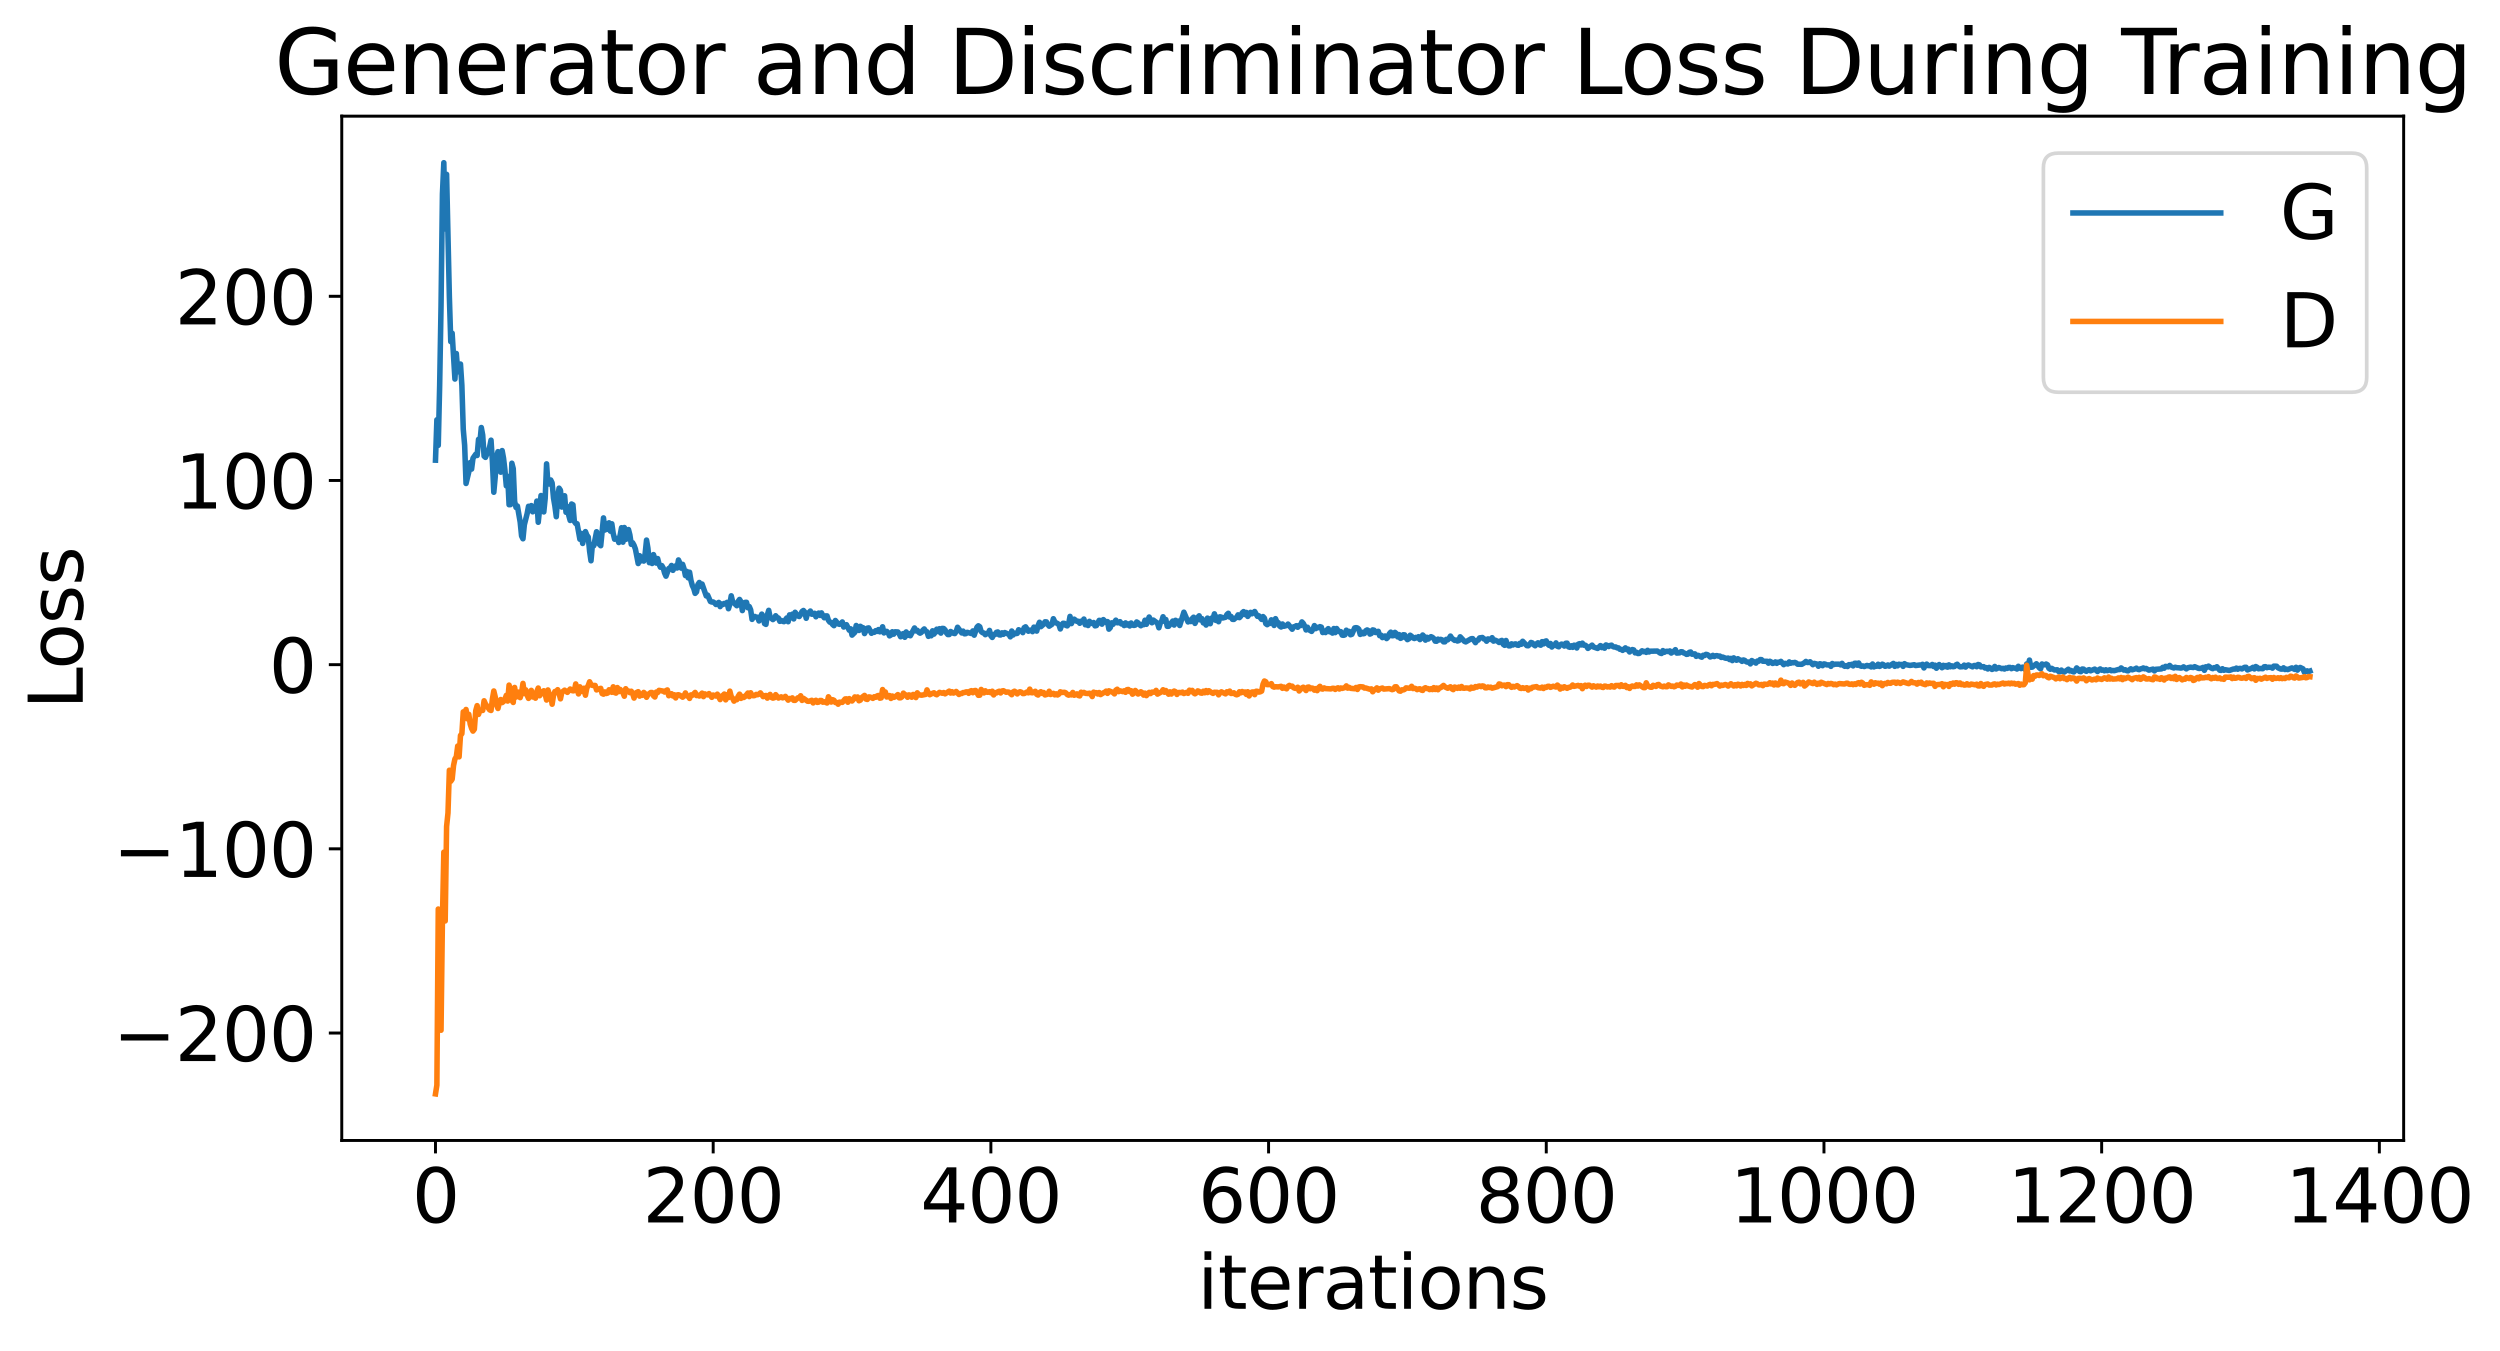<?xml version="1.0" encoding="utf-8" standalone="no"?>
<!DOCTYPE svg PUBLIC "-//W3C//DTD SVG 1.1//EN"
  "http://www.w3.org/Graphics/SVG/1.1/DTD/svg11.dtd">
<svg xmlns:xlink="http://www.w3.org/1999/xlink" width="676.565pt" height="365.549pt" viewBox="0 0 676.565 365.549" xmlns="http://www.w3.org/2000/svg" version="1.1">
 <defs>
  <style type="text/css">*{stroke-linejoin: round; stroke-linecap: butt}</style>
 </defs>
 <g id="figure_1">
  <g id="patch_1">
   <path d="M 0 365.549 
L 676.565 365.549 
L 676.565 -0 
L 0 -0 
z
" style="fill: #ffffff"/>
  </g>
  <g id="axes_1">
   <g id="patch_2">
    <path d="M 92.491 308.636 
L 650.491 308.636 
L 650.491 31.436 
L 92.491 31.436 
z
" style="fill: #ffffff"/>
   </g>
   <g id="matplotlib.axis_1">
    <g id="xtick_1">
     <g id="line2d_1">
      <defs>
       <path id="med78d61724" d="M 0 0 
L 0 3.5 
" style="stroke: #000000; stroke-width: 0.8"/>
      </defs>
      <g>
       <use xlink:href="#med78d61724" x="117.854" y="308.636" style="stroke: #000000; stroke-width: 0.8"/>
      </g>
     </g>
     <g id="text_1">
      <!-- 0 -->
      <g transform="translate(111.492 330.833) scale(0.2 -0.2)">
       <defs>
        <path id="DejaVuSans-30" d="M 2034 4250 
Q 1547 4250 1301 3770 
Q 1056 3291 1056 2328 
Q 1056 1369 1301 889 
Q 1547 409 2034 409 
Q 2525 409 2770 889 
Q 3016 1369 3016 2328 
Q 3016 3291 2770 3770 
Q 2525 4250 2034 4250 
z
M 2034 4750 
Q 2819 4750 3233 4129 
Q 3647 3509 3647 2328 
Q 3647 1150 3233 529 
Q 2819 -91 2034 -91 
Q 1250 -91 836 529 
Q 422 1150 422 2328 
Q 422 3509 836 4129 
Q 1250 4750 2034 4750 
z
" transform="scale(0.016)"/>
       </defs>
       <use xlink:href="#DejaVuSans-30"/>
      </g>
     </g>
    </g>
    <g id="xtick_2">
     <g id="line2d_2">
      <g>
       <use xlink:href="#med78d61724" x="193.006" y="308.636" style="stroke: #000000; stroke-width: 0.8"/>
      </g>
     </g>
     <g id="text_2">
      <!-- 200 -->
      <g transform="translate(173.918 330.833) scale(0.2 -0.2)">
       <defs>
        <path id="DejaVuSans-32" d="M 1228 531 
L 3431 531 
L 3431 0 
L 469 0 
L 469 531 
Q 828 903 1448 1529 
Q 2069 2156 2228 2338 
Q 2531 2678 2651 2914 
Q 2772 3150 2772 3378 
Q 2772 3750 2511 3984 
Q 2250 4219 1831 4219 
Q 1534 4219 1204 4116 
Q 875 4013 500 3803 
L 500 4441 
Q 881 4594 1212 4672 
Q 1544 4750 1819 4750 
Q 2544 4750 2975 4387 
Q 3406 4025 3406 3419 
Q 3406 3131 3298 2873 
Q 3191 2616 2906 2266 
Q 2828 2175 2409 1742 
Q 1991 1309 1228 531 
z
" transform="scale(0.016)"/>
       </defs>
       <use xlink:href="#DejaVuSans-32"/>
       <use xlink:href="#DejaVuSans-30" x="63.623"/>
       <use xlink:href="#DejaVuSans-30" x="127.246"/>
      </g>
     </g>
    </g>
    <g id="xtick_3">
     <g id="line2d_3">
      <g>
       <use xlink:href="#med78d61724" x="268.157" y="308.636" style="stroke: #000000; stroke-width: 0.8"/>
      </g>
     </g>
     <g id="text_3">
      <!-- 400 -->
      <g transform="translate(249.07 330.833) scale(0.2 -0.2)">
       <defs>
        <path id="DejaVuSans-34" d="M 2419 4116 
L 825 1625 
L 2419 1625 
L 2419 4116 
z
M 2253 4666 
L 3047 4666 
L 3047 1625 
L 3713 1625 
L 3713 1100 
L 3047 1100 
L 3047 0 
L 2419 0 
L 2419 1100 
L 313 1100 
L 313 1709 
L 2253 4666 
z
" transform="scale(0.016)"/>
       </defs>
       <use xlink:href="#DejaVuSans-34"/>
       <use xlink:href="#DejaVuSans-30" x="63.623"/>
       <use xlink:href="#DejaVuSans-30" x="127.246"/>
      </g>
     </g>
    </g>
    <g id="xtick_4">
     <g id="line2d_4">
      <g>
       <use xlink:href="#med78d61724" x="343.309" y="308.636" style="stroke: #000000; stroke-width: 0.8"/>
      </g>
     </g>
     <g id="text_4">
      <!-- 600 -->
      <g transform="translate(324.221 330.833) scale(0.2 -0.2)">
       <defs>
        <path id="DejaVuSans-36" d="M 2113 2584 
Q 1688 2584 1439 2293 
Q 1191 2003 1191 1497 
Q 1191 994 1439 701 
Q 1688 409 2113 409 
Q 2538 409 2786 701 
Q 3034 994 3034 1497 
Q 3034 2003 2786 2293 
Q 2538 2584 2113 2584 
z
M 3366 4563 
L 3366 3988 
Q 3128 4100 2886 4159 
Q 2644 4219 2406 4219 
Q 1781 4219 1451 3797 
Q 1122 3375 1075 2522 
Q 1259 2794 1537 2939 
Q 1816 3084 2150 3084 
Q 2853 3084 3261 2657 
Q 3669 2231 3669 1497 
Q 3669 778 3244 343 
Q 2819 -91 2113 -91 
Q 1303 -91 875 529 
Q 447 1150 447 2328 
Q 447 3434 972 4092 
Q 1497 4750 2381 4750 
Q 2619 4750 2861 4703 
Q 3103 4656 3366 4563 
z
" transform="scale(0.016)"/>
       </defs>
       <use xlink:href="#DejaVuSans-36"/>
       <use xlink:href="#DejaVuSans-30" x="63.623"/>
       <use xlink:href="#DejaVuSans-30" x="127.246"/>
      </g>
     </g>
    </g>
    <g id="xtick_5">
     <g id="line2d_5">
      <g>
       <use xlink:href="#med78d61724" x="418.46" y="308.636" style="stroke: #000000; stroke-width: 0.8"/>
      </g>
     </g>
     <g id="text_5">
      <!-- 800 -->
      <g transform="translate(399.373 330.833) scale(0.2 -0.2)">
       <defs>
        <path id="DejaVuSans-38" d="M 2034 2216 
Q 1584 2216 1326 1975 
Q 1069 1734 1069 1313 
Q 1069 891 1326 650 
Q 1584 409 2034 409 
Q 2484 409 2743 651 
Q 3003 894 3003 1313 
Q 3003 1734 2745 1975 
Q 2488 2216 2034 2216 
z
M 1403 2484 
Q 997 2584 770 2862 
Q 544 3141 544 3541 
Q 544 4100 942 4425 
Q 1341 4750 2034 4750 
Q 2731 4750 3128 4425 
Q 3525 4100 3525 3541 
Q 3525 3141 3298 2862 
Q 3072 2584 2669 2484 
Q 3125 2378 3379 2068 
Q 3634 1759 3634 1313 
Q 3634 634 3220 271 
Q 2806 -91 2034 -91 
Q 1263 -91 848 271 
Q 434 634 434 1313 
Q 434 1759 690 2068 
Q 947 2378 1403 2484 
z
M 1172 3481 
Q 1172 3119 1398 2916 
Q 1625 2713 2034 2713 
Q 2441 2713 2670 2916 
Q 2900 3119 2900 3481 
Q 2900 3844 2670 4047 
Q 2441 4250 2034 4250 
Q 1625 4250 1398 4047 
Q 1172 3844 1172 3481 
z
" transform="scale(0.016)"/>
       </defs>
       <use xlink:href="#DejaVuSans-38"/>
       <use xlink:href="#DejaVuSans-30" x="63.623"/>
       <use xlink:href="#DejaVuSans-30" x="127.246"/>
      </g>
     </g>
    </g>
    <g id="xtick_6">
     <g id="line2d_6">
      <g>
       <use xlink:href="#med78d61724" x="493.612" y="308.636" style="stroke: #000000; stroke-width: 0.8"/>
      </g>
     </g>
     <g id="text_6">
      <!-- 1000 -->
      <g transform="translate(468.162 330.833) scale(0.2 -0.2)">
       <defs>
        <path id="DejaVuSans-31" d="M 794 531 
L 1825 531 
L 1825 4091 
L 703 3866 
L 703 4441 
L 1819 4666 
L 2450 4666 
L 2450 531 
L 3481 531 
L 3481 0 
L 794 0 
L 794 531 
z
" transform="scale(0.016)"/>
       </defs>
       <use xlink:href="#DejaVuSans-31"/>
       <use xlink:href="#DejaVuSans-30" x="63.623"/>
       <use xlink:href="#DejaVuSans-30" x="127.246"/>
       <use xlink:href="#DejaVuSans-30" x="190.869"/>
      </g>
     </g>
    </g>
    <g id="xtick_7">
     <g id="line2d_7">
      <g>
       <use xlink:href="#med78d61724" x="568.763" y="308.636" style="stroke: #000000; stroke-width: 0.8"/>
      </g>
     </g>
     <g id="text_7">
      <!-- 1200 -->
      <g transform="translate(543.313 330.833) scale(0.2 -0.2)">
       <use xlink:href="#DejaVuSans-31"/>
       <use xlink:href="#DejaVuSans-32" x="63.623"/>
       <use xlink:href="#DejaVuSans-30" x="127.246"/>
       <use xlink:href="#DejaVuSans-30" x="190.869"/>
      </g>
     </g>
    </g>
    <g id="xtick_8">
     <g id="line2d_8">
      <g>
       <use xlink:href="#med78d61724" x="643.915" y="308.636" style="stroke: #000000; stroke-width: 0.8"/>
      </g>
     </g>
     <g id="text_8">
      <!-- 1400 -->
      <g transform="translate(618.465 330.833) scale(0.2 -0.2)">
       <use xlink:href="#DejaVuSans-31"/>
       <use xlink:href="#DejaVuSans-34" x="63.623"/>
       <use xlink:href="#DejaVuSans-30" x="127.246"/>
       <use xlink:href="#DejaVuSans-30" x="190.869"/>
      </g>
     </g>
    </g>
    <g id="text_9">
     <!-- iterations -->
     <g transform="translate(324.036 354.189) scale(0.2 -0.2)">
      <defs>
       <path id="DejaVuSans-69" d="M 603 3500 
L 1178 3500 
L 1178 0 
L 603 0 
L 603 3500 
z
M 603 4863 
L 1178 4863 
L 1178 4134 
L 603 4134 
L 603 4863 
z
" transform="scale(0.016)"/>
       <path id="DejaVuSans-74" d="M 1172 4494 
L 1172 3500 
L 2356 3500 
L 2356 3053 
L 1172 3053 
L 1172 1153 
Q 1172 725 1289 603 
Q 1406 481 1766 481 
L 2356 481 
L 2356 0 
L 1766 0 
Q 1100 0 847 248 
Q 594 497 594 1153 
L 594 3053 
L 172 3053 
L 172 3500 
L 594 3500 
L 594 4494 
L 1172 4494 
z
" transform="scale(0.016)"/>
       <path id="DejaVuSans-65" d="M 3597 1894 
L 3597 1613 
L 953 1613 
Q 991 1019 1311 708 
Q 1631 397 2203 397 
Q 2534 397 2845 478 
Q 3156 559 3463 722 
L 3463 178 
Q 3153 47 2828 -22 
Q 2503 -91 2169 -91 
Q 1331 -91 842 396 
Q 353 884 353 1716 
Q 353 2575 817 3079 
Q 1281 3584 2069 3584 
Q 2775 3584 3186 3129 
Q 3597 2675 3597 1894 
z
M 3022 2063 
Q 3016 2534 2758 2815 
Q 2500 3097 2075 3097 
Q 1594 3097 1305 2825 
Q 1016 2553 972 2059 
L 3022 2063 
z
" transform="scale(0.016)"/>
       <path id="DejaVuSans-72" d="M 2631 2963 
Q 2534 3019 2420 3045 
Q 2306 3072 2169 3072 
Q 1681 3072 1420 2755 
Q 1159 2438 1159 1844 
L 1159 0 
L 581 0 
L 581 3500 
L 1159 3500 
L 1159 2956 
Q 1341 3275 1631 3429 
Q 1922 3584 2338 3584 
Q 2397 3584 2469 3576 
Q 2541 3569 2628 3553 
L 2631 2963 
z
" transform="scale(0.016)"/>
       <path id="DejaVuSans-61" d="M 2194 1759 
Q 1497 1759 1228 1600 
Q 959 1441 959 1056 
Q 959 750 1161 570 
Q 1363 391 1709 391 
Q 2188 391 2477 730 
Q 2766 1069 2766 1631 
L 2766 1759 
L 2194 1759 
z
M 3341 1997 
L 3341 0 
L 2766 0 
L 2766 531 
Q 2569 213 2275 61 
Q 1981 -91 1556 -91 
Q 1019 -91 701 211 
Q 384 513 384 1019 
Q 384 1609 779 1909 
Q 1175 2209 1959 2209 
L 2766 2209 
L 2766 2266 
Q 2766 2663 2505 2880 
Q 2244 3097 1772 3097 
Q 1472 3097 1187 3025 
Q 903 2953 641 2809 
L 641 3341 
Q 956 3463 1253 3523 
Q 1550 3584 1831 3584 
Q 2591 3584 2966 3190 
Q 3341 2797 3341 1997 
z
" transform="scale(0.016)"/>
       <path id="DejaVuSans-6f" d="M 1959 3097 
Q 1497 3097 1228 2736 
Q 959 2375 959 1747 
Q 959 1119 1226 758 
Q 1494 397 1959 397 
Q 2419 397 2687 759 
Q 2956 1122 2956 1747 
Q 2956 2369 2687 2733 
Q 2419 3097 1959 3097 
z
M 1959 3584 
Q 2709 3584 3137 3096 
Q 3566 2609 3566 1747 
Q 3566 888 3137 398 
Q 2709 -91 1959 -91 
Q 1206 -91 779 398 
Q 353 888 353 1747 
Q 353 2609 779 3096 
Q 1206 3584 1959 3584 
z
" transform="scale(0.016)"/>
       <path id="DejaVuSans-6e" d="M 3513 2113 
L 3513 0 
L 2938 0 
L 2938 2094 
Q 2938 2591 2744 2837 
Q 2550 3084 2163 3084 
Q 1697 3084 1428 2787 
Q 1159 2491 1159 1978 
L 1159 0 
L 581 0 
L 581 3500 
L 1159 3500 
L 1159 2956 
Q 1366 3272 1645 3428 
Q 1925 3584 2291 3584 
Q 2894 3584 3203 3211 
Q 3513 2838 3513 2113 
z
" transform="scale(0.016)"/>
       <path id="DejaVuSans-73" d="M 2834 3397 
L 2834 2853 
Q 2591 2978 2328 3040 
Q 2066 3103 1784 3103 
Q 1356 3103 1142 2972 
Q 928 2841 928 2578 
Q 928 2378 1081 2264 
Q 1234 2150 1697 2047 
L 1894 2003 
Q 2506 1872 2764 1633 
Q 3022 1394 3022 966 
Q 3022 478 2636 193 
Q 2250 -91 1575 -91 
Q 1294 -91 989 -36 
Q 684 19 347 128 
L 347 722 
Q 666 556 975 473 
Q 1284 391 1588 391 
Q 1994 391 2212 530 
Q 2431 669 2431 922 
Q 2431 1156 2273 1281 
Q 2116 1406 1581 1522 
L 1381 1569 
Q 847 1681 609 1914 
Q 372 2147 372 2553 
Q 372 3047 722 3315 
Q 1072 3584 1716 3584 
Q 2034 3584 2315 3537 
Q 2597 3491 2834 3397 
z
" transform="scale(0.016)"/>
      </defs>
      <use xlink:href="#DejaVuSans-69"/>
      <use xlink:href="#DejaVuSans-74" x="27.783"/>
      <use xlink:href="#DejaVuSans-65" x="66.992"/>
      <use xlink:href="#DejaVuSans-72" x="128.516"/>
      <use xlink:href="#DejaVuSans-61" x="169.629"/>
      <use xlink:href="#DejaVuSans-74" x="230.908"/>
      <use xlink:href="#DejaVuSans-69" x="270.117"/>
      <use xlink:href="#DejaVuSans-6f" x="297.9"/>
      <use xlink:href="#DejaVuSans-6e" x="359.082"/>
      <use xlink:href="#DejaVuSans-73" x="422.461"/>
     </g>
    </g>
   </g>
   <g id="matplotlib.axis_2">
    <g id="ytick_1">
     <g id="line2d_9">
      <defs>
       <path id="me5c951a195" d="M 0 0 
L -3.5 0 
" style="stroke: #000000; stroke-width: 0.8"/>
      </defs>
      <g>
       <use xlink:href="#me5c951a195" x="92.491" y="279.563" style="stroke: #000000; stroke-width: 0.8"/>
      </g>
     </g>
     <g id="text_10">
      <!-- −200 -->
      <g transform="translate(30.556 287.161) scale(0.2 -0.2)">
       <defs>
        <path id="DejaVuSans-2212" d="M 678 2272 
L 4684 2272 
L 4684 1741 
L 678 1741 
L 678 2272 
z
" transform="scale(0.016)"/>
       </defs>
       <use xlink:href="#DejaVuSans-2212"/>
       <use xlink:href="#DejaVuSans-32" x="83.789"/>
       <use xlink:href="#DejaVuSans-30" x="147.412"/>
       <use xlink:href="#DejaVuSans-30" x="211.035"/>
      </g>
     </g>
    </g>
    <g id="ytick_2">
     <g id="line2d_10">
      <g>
       <use xlink:href="#me5c951a195" x="92.491" y="229.718" style="stroke: #000000; stroke-width: 0.8"/>
      </g>
     </g>
     <g id="text_11">
      <!-- −100 -->
      <g transform="translate(30.556 237.317) scale(0.2 -0.2)">
       <use xlink:href="#DejaVuSans-2212"/>
       <use xlink:href="#DejaVuSans-31" x="83.789"/>
       <use xlink:href="#DejaVuSans-30" x="147.412"/>
       <use xlink:href="#DejaVuSans-30" x="211.035"/>
      </g>
     </g>
    </g>
    <g id="ytick_3">
     <g id="line2d_11">
      <g>
       <use xlink:href="#me5c951a195" x="92.491" y="179.874" style="stroke: #000000; stroke-width: 0.8"/>
      </g>
     </g>
     <g id="text_12">
      <!-- 0 -->
      <g transform="translate(72.766 187.472) scale(0.2 -0.2)">
       <use xlink:href="#DejaVuSans-30"/>
      </g>
     </g>
    </g>
    <g id="ytick_4">
     <g id="line2d_12">
      <g>
       <use xlink:href="#me5c951a195" x="92.491" y="130.029" style="stroke: #000000; stroke-width: 0.8"/>
      </g>
     </g>
     <g id="text_13">
      <!-- 100 -->
      <g transform="translate(47.316 137.628) scale(0.2 -0.2)">
       <use xlink:href="#DejaVuSans-31"/>
       <use xlink:href="#DejaVuSans-30" x="63.623"/>
       <use xlink:href="#DejaVuSans-30" x="127.246"/>
      </g>
     </g>
    </g>
    <g id="ytick_5">
     <g id="line2d_13">
      <g>
       <use xlink:href="#me5c951a195" x="92.491" y="80.185" style="stroke: #000000; stroke-width: 0.8"/>
      </g>
     </g>
     <g id="text_14">
      <!-- 200 -->
      <g transform="translate(47.316 87.783) scale(0.2 -0.2)">
       <use xlink:href="#DejaVuSans-32"/>
       <use xlink:href="#DejaVuSans-30" x="63.623"/>
       <use xlink:href="#DejaVuSans-30" x="127.246"/>
      </g>
     </g>
    </g>
    <g id="text_15">
     <!-- Loss -->
     <g transform="translate(22.397 191.971) rotate(-90) scale(0.2 -0.2)">
      <defs>
       <path id="DejaVuSans-4c" d="M 628 4666 
L 1259 4666 
L 1259 531 
L 3531 531 
L 3531 0 
L 628 0 
L 628 4666 
z
" transform="scale(0.016)"/>
      </defs>
      <use xlink:href="#DejaVuSans-4c"/>
      <use xlink:href="#DejaVuSans-6f" x="53.963"/>
      <use xlink:href="#DejaVuSans-73" x="115.145"/>
      <use xlink:href="#DejaVuSans-73" x="167.244"/>
     </g>
    </g>
   </g>
   <g id="line2d_14">
    <path d="M 117.854 124.532 
L 118.23 113.612 
L 118.606 120.52 
L 118.982 104.349 
L 119.357 82.759 
L 119.733 52.517 
L 120.109 44.036 
L 120.485 61.97 
L 120.86 47.185 
L 121.612 80.314 
L 121.988 92.451 
L 122.363 90.17 
L 123.115 102.578 
L 123.491 95.671 
L 123.866 100.332 
L 124.242 100.663 
L 124.618 98.525 
L 124.994 104.282 
L 125.369 116.143 
L 125.745 120.516 
L 126.121 130.835 
L 126.872 127.699 
L 127.248 125.168 
L 127.624 126.944 
L 128 124.006 
L 128.751 122.924 
L 129.127 123.258 
L 129.503 118.899 
L 129.879 119.564 
L 130.254 115.7 
L 130.63 117.745 
L 131.006 123.443 
L 131.382 123.775 
L 131.757 122.858 
L 132.133 122.302 
L 132.509 120.942 
L 132.885 119.124 
L 133.26 125.018 
L 133.636 133.214 
L 134.012 129.162 
L 134.388 123.543 
L 134.763 122.232 
L 135.139 123.024 
L 135.515 127.785 
L 135.891 121.941 
L 136.266 123.982 
L 136.642 127.194 
L 137.018 131.485 
L 137.394 128.918 
L 137.769 136.59 
L 138.145 136.567 
L 138.521 125.362 
L 138.897 126.824 
L 139.272 135.707 
L 139.648 137.327 
L 140.024 136.946 
L 140.775 141.298 
L 141.151 145.048 
L 141.527 145.805 
L 141.903 141.998 
L 142.654 139.026 
L 143.03 137.02 
L 143.406 138.139 
L 143.782 136.828 
L 144.157 138.508 
L 144.533 138.221 
L 144.909 138.102 
L 145.285 135.609 
L 145.66 141.339 
L 146.412 134.107 
L 146.788 138.243 
L 147.163 138.539 
L 147.539 134.882 
L 147.915 125.535 
L 148.291 130.929 
L 148.666 130.996 
L 149.042 129.896 
L 149.418 130.702 
L 149.794 134.782 
L 150.169 136.965 
L 150.545 139.834 
L 150.921 134.539 
L 151.297 132.113 
L 151.672 132.679 
L 152.048 137.227 
L 152.424 136.509 
L 152.8 134.165 
L 153.175 138.634 
L 153.551 137.087 
L 153.927 139.481 
L 154.303 140.848 
L 154.679 136.401 
L 155.054 136.61 
L 155.43 141.12 
L 155.806 141.657 
L 156.182 141.745 
L 156.933 145.931 
L 157.309 144.354 
L 157.685 147.068 
L 158.436 143.873 
L 158.812 144.823 
L 159.188 145.322 
L 159.563 149.161 
L 159.939 151.758 
L 160.315 147.409 
L 160.691 147.688 
L 161.442 143.905 
L 161.818 146.885 
L 162.569 147.688 
L 163.321 140.161 
L 163.697 143.441 
L 164.072 141.701 
L 164.448 143.244 
L 164.824 141.486 
L 165.2 143.744 
L 165.575 141.753 
L 165.951 144.378 
L 166.327 145.925 
L 167.079 145.71 
L 167.454 146.822 
L 168.206 142.813 
L 168.582 146.723 
L 168.957 142.763 
L 169.333 145.959 
L 169.709 145.805 
L 170.085 143.312 
L 170.46 144.758 
L 170.836 147.303 
L 171.212 146.891 
L 171.588 147.575 
L 171.963 148.595 
L 172.715 152.507 
L 173.091 150.388 
L 173.466 151.806 
L 173.842 150.903 
L 174.218 151.841 
L 174.594 149.806 
L 174.969 146.162 
L 175.345 148.368 
L 175.721 152.273 
L 176.097 151.466 
L 176.472 152.492 
L 176.848 150.095 
L 177.6 152.384 
L 177.975 151.164 
L 178.351 152.662 
L 178.727 153.505 
L 179.103 153.07 
L 179.479 153.701 
L 179.854 155.076 
L 180.23 155.925 
L 180.982 153.861 
L 181.357 153.674 
L 181.733 153.035 
L 182.109 154.347 
L 182.485 153.599 
L 182.86 153.138 
L 183.236 153.719 
L 183.612 151.537 
L 183.988 152.382 
L 184.363 153.755 
L 184.739 152.731 
L 185.115 153.913 
L 185.491 155.763 
L 185.866 154.636 
L 186.242 156.375 
L 186.618 154.863 
L 186.994 157.097 
L 187.369 158.475 
L 187.745 159.246 
L 188.121 160.579 
L 188.497 160.178 
L 188.872 158.199 
L 189.248 157.633 
L 189.624 158.695 
L 190 158.059 
L 191.127 161.274 
L 191.503 161.05 
L 192.254 162.78 
L 192.63 162.932 
L 193.006 162.91 
L 193.382 163.164 
L 193.757 163.59 
L 194.509 163.029 
L 194.885 164.161 
L 195.26 163.437 
L 195.636 163.598 
L 196.012 163.303 
L 196.388 163.467 
L 196.763 163.018 
L 197.139 164.735 
L 197.515 163.475 
L 197.891 161.245 
L 198.266 162.806 
L 199.394 163.923 
L 199.769 162.747 
L 200.145 162.226 
L 200.521 162.846 
L 200.897 165.236 
L 201.272 163.231 
L 201.648 163.011 
L 202.024 163.004 
L 202.4 164.481 
L 202.775 164.159 
L 203.151 165.051 
L 203.527 167.617 
L 203.903 166.928 
L 204.279 166.829 
L 204.654 167.045 
L 205.03 167.041 
L 205.406 168.045 
L 206.157 166.199 
L 206.533 166.801 
L 206.909 168.76 
L 207.285 168.974 
L 207.66 166.435 
L 208.036 165.174 
L 208.412 167.037 
L 209.163 167.676 
L 209.539 167.355 
L 209.915 166.638 
L 210.291 167.117 
L 210.666 167.267 
L 211.042 168.15 
L 211.418 167.909 
L 211.794 168.147 
L 212.169 168.238 
L 212.921 167.241 
L 213.297 168.253 
L 213.672 166.4 
L 214.048 167.17 
L 214.424 166.21 
L 214.8 167.497 
L 215.175 165.699 
L 215.927 166.699 
L 216.303 166.841 
L 216.679 166.31 
L 217.054 165.48 
L 217.43 165.215 
L 217.806 165.669 
L 218.182 167.322 
L 218.557 165.914 
L 218.933 165.804 
L 219.309 165.368 
L 219.685 166.22 
L 220.06 166.206 
L 220.436 165.972 
L 220.812 166.914 
L 221.188 166.17 
L 221.563 165.912 
L 221.939 166.548 
L 222.315 165.863 
L 222.691 166.657 
L 223.066 167.182 
L 223.442 166.678 
L 223.818 166.676 
L 224.194 167.876 
L 224.569 168.366 
L 224.945 168.45 
L 225.321 168.998 
L 225.697 169.32 
L 226.072 167.923 
L 226.824 168.844 
L 227.2 168.961 
L 227.575 168.782 
L 227.951 168.317 
L 228.327 169.689 
L 228.703 169.234 
L 229.079 169.061 
L 229.83 170.547 
L 230.206 170.172 
L 230.582 171.878 
L 231.333 171.137 
L 231.709 169.278 
L 232.085 169.726 
L 232.46 170.616 
L 232.836 169.496 
L 233.212 169.783 
L 233.588 169.89 
L 233.963 171.457 
L 234.715 170.001 
L 235.091 169.927 
L 235.842 171.38 
L 236.218 171.029 
L 236.594 171.125 
L 236.969 170.681 
L 237.345 170.877 
L 237.721 170.384 
L 238.097 170.987 
L 238.472 170.792 
L 238.848 169.625 
L 239.224 171.289 
L 239.6 170.927 
L 239.975 170.865 
L 240.351 171.212 
L 240.727 172.079 
L 241.103 171.845 
L 241.479 170.971 
L 241.854 171.625 
L 242.23 170.984 
L 242.982 171.029 
L 243.357 171.561 
L 243.733 172.322 
L 244.109 171.628 
L 244.485 171.468 
L 244.86 172.468 
L 245.236 171.026 
L 245.612 171.947 
L 245.988 171.484 
L 246.363 172.05 
L 247.491 169.948 
L 247.866 170.734 
L 248.242 170.584 
L 248.618 171.103 
L 248.994 171.348 
L 249.369 171.12 
L 249.745 170.559 
L 250.121 170.211 
L 250.497 170.789 
L 250.872 170.98 
L 251.248 172.212 
L 251.624 171.754 
L 252 172.058 
L 252.375 170.71 
L 252.751 171.61 
L 253.127 171.046 
L 253.503 170.276 
L 253.879 170.921 
L 254.254 170.143 
L 254.63 171.336 
L 255.006 170.059 
L 255.382 170.093 
L 255.757 170.47 
L 256.133 171.274 
L 256.509 171.728 
L 256.885 171.723 
L 257.26 170.899 
L 258.012 171.378 
L 258.388 171.46 
L 258.763 170.901 
L 259.139 169.755 
L 260.266 171.284 
L 260.642 170.797 
L 261.018 171.525 
L 261.394 171.481 
L 261.769 171.125 
L 262.897 171.451 
L 263.272 170.747 
L 263.648 171.894 
L 264.4 169.706 
L 264.775 169.358 
L 265.151 169.628 
L 265.527 170.895 
L 265.903 171.221 
L 266.279 171.328 
L 266.654 171.762 
L 267.03 171.42 
L 267.406 171.51 
L 267.782 170.605 
L 268.157 172.064 
L 268.533 172.504 
L 268.909 171.731 
L 269.285 171.718 
L 269.66 171.127 
L 270.036 171.028 
L 270.412 171.814 
L 270.788 171.843 
L 271.163 171.261 
L 271.539 171.662 
L 271.915 171.188 
L 273.042 171.681 
L 273.418 172.343 
L 273.794 170.773 
L 274.169 171.851 
L 274.545 171.336 
L 274.921 171.471 
L 275.297 171.404 
L 275.672 170.429 
L 276.048 170.752 
L 276.424 170.623 
L 276.8 171.205 
L 277.175 169.869 
L 277.551 169.637 
L 278.303 170.828 
L 278.679 170.552 
L 279.054 170.519 
L 279.43 170.942 
L 279.806 169.719 
L 280.182 169.863 
L 280.557 170.789 
L 280.933 169.309 
L 281.309 168.405 
L 281.685 169.593 
L 282.436 168.929 
L 282.812 168.277 
L 283.188 168.304 
L 283.563 169.014 
L 283.939 169.461 
L 284.691 168.954 
L 285.066 167.445 
L 285.442 168.252 
L 285.818 168.569 
L 286.194 168.73 
L 286.569 169.044 
L 286.945 170.208 
L 287.321 169.181 
L 287.697 168.673 
L 288.072 168.708 
L 288.448 169.243 
L 288.824 169.377 
L 289.2 168.851 
L 289.575 166.813 
L 289.951 168.761 
L 290.327 168 
L 290.703 167.565 
L 291.454 168.156 
L 291.83 168.132 
L 292.206 168.675 
L 292.582 168.119 
L 292.957 168.305 
L 293.333 167.536 
L 293.709 169.079 
L 294.085 168.406 
L 294.46 169.281 
L 294.836 168.148 
L 295.212 168.594 
L 295.588 168.733 
L 295.963 168.471 
L 296.339 169.372 
L 296.715 169.293 
L 297.466 167.888 
L 297.842 167.937 
L 298.218 168.913 
L 298.594 167.686 
L 299.345 168.453 
L 299.721 168.226 
L 300.097 170.263 
L 300.472 169.858 
L 300.848 168.551 
L 301.224 168.947 
L 301.975 167.837 
L 302.351 168.529 
L 302.727 168.526 
L 303.103 168.242 
L 303.479 168.846 
L 303.854 168.793 
L 304.23 169.295 
L 304.606 168.568 
L 304.982 169.157 
L 305.357 168.842 
L 305.733 169.404 
L 306.109 168.601 
L 306.485 169.158 
L 306.86 169.262 
L 307.236 169.167 
L 307.612 168.319 
L 307.988 168.554 
L 308.363 169.044 
L 308.739 169.344 
L 309.115 168.986 
L 309.491 169.063 
L 309.866 167.845 
L 310.242 168.952 
L 310.994 166.987 
L 311.745 168.536 
L 312.121 167.813 
L 313.248 168.654 
L 313.624 169.891 
L 314 168.602 
L 314.375 168.123 
L 314.751 166.913 
L 315.127 168.156 
L 315.503 167.662 
L 315.879 169.488 
L 316.254 169.486 
L 317.382 168.073 
L 317.757 169.155 
L 318.133 167.874 
L 318.509 168.346 
L 318.885 168.077 
L 319.26 169.272 
L 320.388 165.679 
L 321.515 168.312 
L 321.891 167.853 
L 322.266 168.206 
L 322.642 167.42 
L 323.018 167.037 
L 323.394 168.705 
L 324.145 167.087 
L 324.521 166.654 
L 324.897 167.786 
L 325.272 167.416 
L 325.648 168.57 
L 326.024 168.491 
L 326.4 169.155 
L 326.775 167.279 
L 327.151 168.56 
L 327.527 168.788 
L 327.903 167.281 
L 328.279 167.404 
L 328.654 166.122 
L 329.03 167.891 
L 329.406 166.997 
L 329.782 168.253 
L 330.157 166.923 
L 330.533 167.016 
L 330.909 167.241 
L 331.66 167.045 
L 332.036 166.305 
L 332.412 165.976 
L 332.788 167.001 
L 333.163 166.834 
L 333.539 167.605 
L 333.915 167.629 
L 334.291 167.288 
L 334.666 167.104 
L 335.042 166.398 
L 335.418 167.148 
L 335.794 166.744 
L 336.169 165.842 
L 336.545 165.519 
L 336.921 166.31 
L 337.297 165.741 
L 337.672 166.816 
L 338.424 165.723 
L 338.8 166.108 
L 339.551 165.49 
L 340.303 166.795 
L 340.679 166.654 
L 341.43 167.621 
L 341.806 166.864 
L 342.182 167.267 
L 342.557 168.778 
L 342.933 169.055 
L 343.309 168.762 
L 343.685 168.711 
L 344.06 167.743 
L 344.812 169.265 
L 345.188 167.433 
L 345.563 168.345 
L 345.939 168.503 
L 346.315 169.431 
L 346.691 169.685 
L 347.066 168.871 
L 347.442 169.484 
L 348.194 169.279 
L 348.569 168.892 
L 349.697 170.281 
L 350.072 169.651 
L 350.448 169.556 
L 350.824 169.332 
L 351.2 169.753 
L 351.575 169.246 
L 351.951 169.301 
L 352.327 168.308 
L 352.703 168.719 
L 353.079 169.429 
L 353.454 170.479 
L 353.83 169.746 
L 354.206 170.423 
L 354.957 170.868 
L 355.333 170.271 
L 355.709 169.304 
L 356.085 170.119 
L 356.46 169.768 
L 356.836 169.858 
L 357.212 169.587 
L 357.588 169.717 
L 357.963 171.182 
L 358.339 170.773 
L 358.715 171.187 
L 359.091 170.514 
L 359.466 170.129 
L 359.842 170.984 
L 360.218 171.018 
L 360.594 171.33 
L 360.969 170.098 
L 361.345 171.202 
L 361.721 170.095 
L 362.097 170.642 
L 362.472 170.955 
L 362.848 170.938 
L 363.224 171.877 
L 363.6 171.941 
L 363.975 171.802 
L 364.351 170.554 
L 364.727 170.961 
L 365.103 170.872 
L 365.479 171.782 
L 365.854 171.653 
L 366.606 169.935 
L 366.982 169.855 
L 367.357 169.939 
L 367.733 170.29 
L 368.109 171.688 
L 368.485 171.086 
L 368.86 171.52 
L 369.236 171.452 
L 369.612 170.691 
L 369.988 170.478 
L 370.363 170.687 
L 370.739 171.598 
L 371.115 171.429 
L 371.491 170.469 
L 371.866 170.552 
L 372.242 171.171 
L 372.618 171.077 
L 372.994 170.857 
L 373.369 172.027 
L 373.745 171.897 
L 374.121 172.553 
L 374.497 172.187 
L 374.872 172.12 
L 375.248 172.813 
L 375.624 172.432 
L 376 171.505 
L 376.375 171.079 
L 376.751 172.052 
L 377.127 172.019 
L 377.503 171.139 
L 377.879 171.457 
L 378.254 172.361 
L 378.63 171.736 
L 379.006 172.753 
L 379.382 172.572 
L 379.757 171.778 
L 380.133 171.812 
L 380.509 172.632 
L 380.885 173.099 
L 381.26 172.871 
L 381.636 171.912 
L 382.012 172.195 
L 382.388 172.633 
L 382.763 172.796 
L 383.139 172.499 
L 383.515 172.658 
L 383.891 172.306 
L 384.266 173.088 
L 384.642 172.752 
L 385.018 171.854 
L 385.394 172.249 
L 385.769 173.238 
L 386.145 172.466 
L 386.521 172.944 
L 386.897 172.539 
L 387.272 172.308 
L 387.648 172.476 
L 388.024 172.806 
L 388.4 173.51 
L 388.775 173.535 
L 389.151 172.966 
L 389.527 173.196 
L 389.903 173.029 
L 390.279 173.17 
L 390.654 173.694 
L 391.03 173.696 
L 391.406 173.026 
L 391.782 173.164 
L 392.157 172.774 
L 392.533 172.144 
L 392.909 172.728 
L 393.66 173.301 
L 394.036 173.212 
L 394.412 173.474 
L 394.788 173.355 
L 395.163 172.341 
L 396.291 173.546 
L 396.666 173.717 
L 398.169 172.846 
L 398.545 172.831 
L 399.297 173.915 
L 399.672 173.329 
L 400.048 173.221 
L 400.424 172.634 
L 401.175 172.525 
L 401.551 172.9 
L 401.927 172.995 
L 402.303 173.527 
L 402.679 172.911 
L 403.43 173.067 
L 403.806 172.58 
L 404.182 173.507 
L 404.557 173.224 
L 405.309 173.55 
L 405.685 173.87 
L 406.06 173.464 
L 406.436 173.31 
L 406.812 174.37 
L 407.188 174.642 
L 407.563 173.337 
L 407.939 174.512 
L 408.315 174.79 
L 408.691 174.779 
L 409.066 174.237 
L 409.442 174.549 
L 409.818 174.3 
L 410.194 174.251 
L 410.569 174.572 
L 410.945 174.631 
L 411.321 174.101 
L 411.697 174.359 
L 412.072 173.547 
L 413.2 174.726 
L 413.575 174.763 
L 413.951 174.404 
L 414.327 173.869 
L 414.703 174.002 
L 415.079 174.499 
L 415.454 174.762 
L 415.83 174.238 
L 416.206 173.961 
L 416.582 174.457 
L 416.957 174.608 
L 417.333 173.651 
L 417.709 174.263 
L 418.085 173.571 
L 418.46 173.446 
L 418.836 174.284 
L 419.212 174.647 
L 419.588 174.144 
L 419.963 175.099 
L 420.339 174.593 
L 420.715 174.674 
L 421.091 173.987 
L 421.466 174.893 
L 421.842 175.041 
L 422.218 174.521 
L 422.594 174.312 
L 422.969 174.41 
L 423.345 174.845 
L 423.721 174.092 
L 424.097 174.054 
L 424.472 175.057 
L 424.848 175.179 
L 425.224 174.763 
L 425.6 175.189 
L 425.975 174.606 
L 426.351 174.644 
L 426.727 175.36 
L 427.103 174.345 
L 427.479 174.196 
L 427.854 174.545 
L 428.23 174.056 
L 428.606 174.604 
L 428.982 174.591 
L 429.357 174.858 
L 429.733 175.47 
L 430.86 174.592 
L 431.236 175.086 
L 432.363 175.48 
L 433.115 174.721 
L 433.491 175.257 
L 433.866 174.919 
L 434.242 175.418 
L 434.618 174.536 
L 434.994 174.685 
L 435.369 174.961 
L 435.745 174.675 
L 436.121 174.602 
L 436.497 174.977 
L 436.872 175.109 
L 437.248 175.082 
L 437.624 175.328 
L 438 175.333 
L 438.375 175.704 
L 438.751 175.75 
L 439.127 176.005 
L 439.879 175.331 
L 440.254 175.821 
L 440.63 175.671 
L 441.006 176.438 
L 441.382 176.023 
L 441.757 175.79 
L 442.133 175.893 
L 442.509 176.684 
L 442.885 176.53 
L 443.26 176.862 
L 443.636 176.828 
L 444.388 176.121 
L 444.763 176.371 
L 445.139 176.283 
L 445.515 176.551 
L 445.891 175.999 
L 446.266 176.438 
L 446.642 176.233 
L 448.521 176.191 
L 449.272 176.74 
L 449.648 176.851 
L 450.024 176.071 
L 450.4 176.531 
L 450.775 176.313 
L 451.151 176.242 
L 451.527 176.342 
L 451.903 176.155 
L 452.279 176.731 
L 453.03 176.219 
L 453.406 175.823 
L 453.782 176.738 
L 454.533 176.679 
L 454.909 176.371 
L 455.285 176.406 
L 455.66 176.716 
L 456.036 176.815 
L 456.412 177.092 
L 456.788 177.029 
L 457.163 176.541 
L 457.539 176.448 
L 457.915 177.046 
L 458.666 176.949 
L 459.042 177.624 
L 459.418 177.333 
L 459.794 177.418 
L 460.169 177.706 
L 460.545 177.852 
L 460.921 177.332 
L 461.297 177.405 
L 461.672 177.087 
L 462.048 177.158 
L 462.424 177.398 
L 462.8 177.791 
L 463.175 177.674 
L 463.551 177.361 
L 463.927 177.672 
L 464.303 177.466 
L 464.679 177.429 
L 465.054 177.569 
L 465.43 177.546 
L 465.806 177.915 
L 466.182 177.811 
L 466.933 178.111 
L 467.309 178.167 
L 467.685 178.094 
L 468.06 178.495 
L 468.436 178.182 
L 468.812 178.777 
L 469.188 178.035 
L 469.939 178.679 
L 470.315 178.273 
L 470.691 178.558 
L 471.066 178.646 
L 471.442 178.98 
L 471.818 178.604 
L 472.194 178.728 
L 472.569 179.087 
L 472.945 179.201 
L 473.321 179.16 
L 473.697 179.666 
L 474.072 178.767 
L 475.2 179.45 
L 475.575 178.899 
L 475.951 178.942 
L 476.327 178.5 
L 476.703 178.51 
L 477.079 178.949 
L 478.206 178.964 
L 478.582 179.469 
L 478.957 178.958 
L 479.333 179.147 
L 479.709 179.543 
L 480.085 179.428 
L 480.46 179.128 
L 480.836 179.518 
L 481.212 179.204 
L 481.588 179.223 
L 481.963 178.986 
L 482.715 179.874 
L 483.091 179.518 
L 483.842 179.686 
L 484.218 179.129 
L 484.594 179.487 
L 484.969 179.334 
L 485.345 179.359 
L 485.721 179.263 
L 486.097 179.425 
L 486.472 179.75 
L 487.6 179.777 
L 488.351 179.345 
L 488.727 179.002 
L 489.103 179.287 
L 489.479 179.275 
L 489.854 179.093 
L 490.606 179.884 
L 490.982 179.531 
L 491.733 179.715 
L 492.109 180.303 
L 492.485 179.627 
L 492.86 179.712 
L 493.236 180.148 
L 493.612 179.67 
L 493.988 179.744 
L 494.363 179.947 
L 495.115 179.939 
L 495.491 180.335 
L 495.866 179.566 
L 496.242 179.855 
L 496.618 179.741 
L 497.745 179.744 
L 498.121 179.931 
L 498.497 179.521 
L 498.872 180.094 
L 499.248 180.325 
L 499.624 180.14 
L 500 180.371 
L 500.375 179.869 
L 500.751 179.964 
L 501.127 179.779 
L 501.503 180.203 
L 501.879 179.514 
L 502.254 179.483 
L 502.63 180.026 
L 503.006 179.427 
L 503.382 180.163 
L 503.757 180.307 
L 504.133 180.214 
L 504.509 180.38 
L 505.26 180.086 
L 505.636 180.226 
L 506.012 180.134 
L 506.388 180.485 
L 506.763 179.7 
L 507.139 180.486 
L 507.515 180.186 
L 507.891 180.301 
L 508.266 179.763 
L 508.642 180.343 
L 509.018 180.166 
L 509.394 179.745 
L 509.769 179.913 
L 510.145 180.311 
L 510.521 180.227 
L 510.897 179.954 
L 511.272 180.269 
L 512.4 179.541 
L 512.775 180.33 
L 513.151 179.814 
L 513.527 180.189 
L 513.903 179.754 
L 514.279 179.853 
L 514.654 179.818 
L 515.03 180.341 
L 515.406 179.606 
L 515.782 179.87 
L 516.909 180.08 
L 518.036 179.897 
L 518.412 180.11 
L 519.539 179.963 
L 519.915 179.986 
L 520.291 179.786 
L 520.666 180.759 
L 521.042 180.033 
L 521.418 179.725 
L 521.794 180.118 
L 522.545 180.137 
L 522.921 179.824 
L 523.297 180.374 
L 523.672 180.012 
L 524.048 180.842 
L 524.424 180.215 
L 524.8 179.846 
L 525.551 180.705 
L 525.927 180.053 
L 526.303 180.44 
L 526.679 180.11 
L 527.054 180.557 
L 527.43 179.928 
L 527.806 180.445 
L 528.182 180.183 
L 528.557 180.432 
L 528.933 180.367 
L 529.309 179.936 
L 529.685 179.761 
L 530.06 180.232 
L 530.436 180.467 
L 531.188 180.411 
L 531.563 180 
L 531.939 180.531 
L 532.315 180.113 
L 532.691 179.964 
L 533.818 180.46 
L 534.194 180.126 
L 534.569 180.087 
L 534.945 180.429 
L 535.321 179.835 
L 535.697 179.933 
L 536.072 180.478 
L 536.824 180.413 
L 537.2 180.786 
L 537.575 180.681 
L 537.951 181.04 
L 538.327 180.619 
L 538.703 180.822 
L 539.079 181.162 
L 539.454 181.01 
L 539.83 180.358 
L 540.206 181.033 
L 540.957 180.651 
L 541.709 180.962 
L 542.085 180.874 
L 542.46 181.058 
L 542.836 180.778 
L 543.212 180.886 
L 543.588 180.623 
L 543.963 180.617 
L 544.339 180.961 
L 544.715 180.675 
L 545.091 180.829 
L 545.466 180.788 
L 545.842 181.056 
L 546.218 180.314 
L 546.594 180.775 
L 546.969 180.939 
L 547.345 180.543 
L 548.097 181.169 
L 548.472 179.688 
L 548.848 180.393 
L 549.224 178.64 
L 549.6 180.574 
L 549.975 180.541 
L 551.103 179.635 
L 551.854 180.679 
L 552.23 181.002 
L 552.606 179.693 
L 552.982 179.872 
L 553.357 179.912 
L 553.733 179.702 
L 554.109 179.916 
L 554.485 180.866 
L 554.86 181.119 
L 555.236 180.87 
L 555.988 181.317 
L 556.739 181.259 
L 557.115 181.713 
L 557.491 181.802 
L 557.866 181.343 
L 558.242 181.74 
L 558.618 181.871 
L 559.369 181.38 
L 559.745 181.109 
L 560.121 181.579 
L 560.497 181.457 
L 560.872 181.756 
L 561.248 181.834 
L 561.624 181.453 
L 562 180.758 
L 562.375 181.093 
L 562.751 181.698 
L 563.127 181.773 
L 563.503 181.055 
L 563.879 181.09 
L 564.254 181.502 
L 564.63 181.665 
L 565.006 181.355 
L 565.382 181.226 
L 565.757 181.543 
L 566.885 181.081 
L 567.636 181.727 
L 568.012 181.237 
L 568.388 181.032 
L 568.763 181.377 
L 569.139 181.302 
L 569.515 181.536 
L 569.891 181.258 
L 570.266 181.493 
L 571.018 181.257 
L 571.394 181.514 
L 571.769 181.436 
L 572.145 181.514 
L 573.272 181.19 
L 573.648 181.198 
L 574.024 180.76 
L 574.775 181.347 
L 575.151 181.246 
L 575.527 181.498 
L 575.903 181.551 
L 576.654 180.992 
L 577.03 181.268 
L 577.782 181.036 
L 578.157 180.82 
L 578.533 181.139 
L 578.909 181.229 
L 579.285 181.017 
L 579.66 180.951 
L 580.036 180.765 
L 580.412 180.996 
L 580.788 180.902 
L 581.539 181.355 
L 582.666 181.077 
L 583.042 181.562 
L 583.418 181.129 
L 584.921 181.024 
L 585.297 180.608 
L 585.672 180.841 
L 586.048 180.342 
L 586.8 180.471 
L 587.175 180.089 
L 587.551 180.507 
L 588.303 180.773 
L 588.679 180.57 
L 589.054 180.692 
L 589.806 180.743 
L 590.182 180.807 
L 590.557 180.72 
L 590.933 180.471 
L 591.685 181.015 
L 592.06 180.709 
L 592.812 180.55 
L 593.563 180.649 
L 593.939 180.427 
L 595.066 180.915 
L 595.818 180.822 
L 596.194 180.621 
L 596.569 181.404 
L 596.945 180.454 
L 597.321 180.566 
L 597.697 180.27 
L 598.448 180.816 
L 598.824 180.96 
L 599.2 180.682 
L 599.575 180.771 
L 599.951 180.437 
L 600.703 181.367 
L 601.079 181.425 
L 601.454 180.975 
L 601.83 181.395 
L 602.206 181.244 
L 603.333 181.44 
L 604.46 181.039 
L 604.836 181.078 
L 605.212 180.805 
L 605.588 181.11 
L 605.963 180.895 
L 606.339 180.885 
L 606.715 181.03 
L 607.466 180.582 
L 607.842 180.582 
L 608.218 181.302 
L 609.345 180.851 
L 609.721 180.597 
L 610.097 181.034 
L 610.472 180.388 
L 610.848 180.596 
L 611.224 180.993 
L 611.6 180.906 
L 612.351 180.965 
L 612.727 180.463 
L 613.103 180.414 
L 613.479 180.689 
L 613.854 180.572 
L 614.606 180.594 
L 614.982 180.818 
L 615.357 180.274 
L 616.109 180.3 
L 616.485 180.73 
L 617.236 181.066 
L 617.612 181.077 
L 617.988 180.729 
L 618.363 181.183 
L 618.739 181.068 
L 619.115 181.206 
L 620.242 180.753 
L 620.994 181.15 
L 621.369 180.588 
L 621.745 181.35 
L 622.121 180.812 
L 622.497 180.634 
L 623.248 181.003 
L 623.624 181.942 
L 624.375 181.543 
L 624.751 181.754 
L 625.127 181.611 
L 625.127 181.611 
" clip-path="url(#p0f825f7250)" style="fill: none; stroke: #1f77b4; stroke-width: 1.5; stroke-linecap: square"/>
   </g>
   <g id="line2d_15">
    <path d="M 117.854 296.036 
L 118.23 293.671 
L 118.606 246.012 
L 118.982 269.986 
L 119.357 278.805 
L 119.733 248.797 
L 120.109 230.62 
L 120.485 249.231 
L 120.86 223.688 
L 121.236 220.005 
L 121.612 208.448 
L 121.988 211.428 
L 122.363 210.882 
L 122.739 207.173 
L 123.115 205.398 
L 123.491 204.796 
L 123.866 201.902 
L 124.242 204.825 
L 124.618 199.04 
L 124.994 198.543 
L 125.369 192.65 
L 125.745 193.698 
L 126.121 192.007 
L 126.497 194.532 
L 126.872 193.321 
L 127.248 195.95 
L 127.624 197.127 
L 128 197.852 
L 128.375 197.332 
L 128.751 192.322 
L 129.127 190.968 
L 129.503 193.335 
L 129.879 192.208 
L 130.63 192.262 
L 131.006 189.654 
L 131.382 190.521 
L 132.509 192.104 
L 132.885 192.268 
L 133.26 189.139 
L 133.636 187.001 
L 134.012 188.56 
L 134.388 190.703 
L 134.763 191.731 
L 135.139 190.153 
L 135.515 189.313 
L 135.891 190.141 
L 136.266 189.86 
L 136.642 189.2 
L 137.018 188.182 
L 137.394 189.725 
L 137.769 185.409 
L 138.145 186.784 
L 138.521 189.527 
L 138.897 190.101 
L 139.272 186.044 
L 139.648 188.646 
L 140.024 187.302 
L 140.4 187.323 
L 140.775 188.795 
L 141.151 187.483 
L 141.527 184.947 
L 141.903 187.694 
L 142.279 186.692 
L 142.654 188.119 
L 143.03 189 
L 143.782 186.832 
L 144.157 188.621 
L 144.533 188.361 
L 144.909 188.945 
L 145.285 187.132 
L 145.66 186.202 
L 146.036 188.284 
L 146.788 187.197 
L 147.163 186.938 
L 147.539 187.869 
L 147.915 189.449 
L 148.291 186.719 
L 148.666 187.926 
L 149.042 188.029 
L 149.418 190.578 
L 149.794 188.203 
L 150.169 187.139 
L 150.545 187.142 
L 150.921 186.651 
L 151.297 187.647 
L 151.672 189.12 
L 152.048 187.357 
L 152.8 186.781 
L 153.551 187.369 
L 154.303 186.468 
L 154.679 186.836 
L 155.054 186.971 
L 155.43 186.9 
L 155.806 185.093 
L 156.557 187.795 
L 156.933 185.874 
L 157.309 187.043 
L 157.685 187.16 
L 158.06 186.253 
L 158.436 188.145 
L 158.812 186.174 
L 159.188 185.537 
L 159.563 184.508 
L 159.939 185.289 
L 160.315 185.491 
L 161.066 185.506 
L 161.442 186.707 
L 162.569 186.282 
L 162.945 187.691 
L 163.321 187.862 
L 163.697 187.248 
L 164.072 187.676 
L 164.448 187.56 
L 164.824 186.671 
L 165.2 186.807 
L 165.575 187.358 
L 165.951 185.867 
L 166.327 187.428 
L 166.703 187.569 
L 167.079 186.076 
L 167.454 187.169 
L 167.83 186.573 
L 168.582 187.488 
L 168.957 188.414 
L 169.333 186.392 
L 169.709 186.977 
L 170.085 187.007 
L 170.46 187.455 
L 170.836 187.063 
L 171.212 187.688 
L 171.588 188.914 
L 171.963 187.573 
L 172.715 187.192 
L 173.091 188.389 
L 173.466 187.799 
L 173.842 188.176 
L 174.218 187.386 
L 174.594 187.752 
L 174.969 188.7 
L 175.345 187.993 
L 176.097 187.416 
L 176.472 187.418 
L 176.848 188.303 
L 177.224 188.623 
L 177.6 187.289 
L 177.975 187.427 
L 178.351 186.829 
L 179.479 187.035 
L 179.854 187.284 
L 180.23 186.891 
L 180.606 186.72 
L 180.982 188.287 
L 181.357 187.859 
L 181.733 187.743 
L 182.109 188.356 
L 182.485 188.023 
L 182.86 188.876 
L 183.236 188.073 
L 183.612 188.013 
L 183.988 188.165 
L 184.739 188.68 
L 185.115 188.271 
L 185.491 187.525 
L 185.866 188.342 
L 186.242 188.324 
L 186.618 189.009 
L 186.994 188.057 
L 187.369 188.16 
L 188.121 187.394 
L 188.497 188.24 
L 188.872 188.118 
L 189.248 188.362 
L 190 187.58 
L 190.375 188.523 
L 190.751 187.779 
L 191.127 188.005 
L 191.503 188.051 
L 191.879 187.705 
L 192.63 188.714 
L 193.006 188.091 
L 193.757 188.373 
L 194.133 187.862 
L 194.885 189.328 
L 195.26 188.385 
L 195.636 188.209 
L 196.012 187.832 
L 196.388 189.397 
L 196.763 188.005 
L 197.139 188.785 
L 197.515 187.041 
L 197.891 188.521 
L 198.266 188.971 
L 198.642 189.739 
L 199.018 189.229 
L 199.394 189.357 
L 199.769 188.446 
L 200.145 187.862 
L 200.521 189.003 
L 200.897 188.465 
L 201.272 188.76 
L 201.648 188.493 
L 202.4 187.552 
L 202.775 188.515 
L 203.151 187.483 
L 203.527 188.209 
L 203.903 188.294 
L 204.279 188.217 
L 204.654 187.923 
L 205.03 188.013 
L 205.406 187.853 
L 205.782 187.512 
L 206.533 188.525 
L 206.909 188.286 
L 207.285 188.224 
L 207.66 188.931 
L 208.036 188.288 
L 208.412 187.93 
L 208.788 188.75 
L 209.163 188.932 
L 209.539 188.828 
L 209.915 187.992 
L 210.666 188.912 
L 211.418 188.582 
L 211.794 188.858 
L 212.169 188.733 
L 212.545 188.461 
L 213.297 189.477 
L 213.672 189.028 
L 214.048 189.132 
L 214.424 188.862 
L 214.8 189.527 
L 215.175 189.536 
L 215.927 188.843 
L 216.303 188.902 
L 216.679 188.297 
L 217.054 189.549 
L 217.43 188.985 
L 218.557 189.775 
L 218.933 189.788 
L 219.685 189.52 
L 220.06 190.233 
L 220.436 189.702 
L 220.812 189.514 
L 221.188 190.084 
L 221.563 190.008 
L 221.939 189.565 
L 222.315 189.583 
L 222.691 190.037 
L 223.066 189.92 
L 223.818 190.246 
L 224.194 188.57 
L 224.569 189.175 
L 224.945 189.991 
L 225.321 189.358 
L 225.697 189.516 
L 226.072 190.117 
L 226.448 190.121 
L 226.824 190.575 
L 227.2 190.013 
L 227.951 190.083 
L 228.703 189.16 
L 229.079 189.123 
L 229.454 190.043 
L 229.83 189.067 
L 230.206 189.495 
L 230.582 189.707 
L 230.957 189.284 
L 231.333 188.606 
L 231.709 188.988 
L 232.085 188.618 
L 232.46 189.644 
L 232.836 189.471 
L 233.212 188.768 
L 233.963 188.195 
L 234.339 189.182 
L 234.715 189.286 
L 235.091 188.604 
L 235.466 188.63 
L 236.218 189.001 
L 236.594 188.555 
L 236.969 188.711 
L 237.345 188.331 
L 237.721 188.216 
L 238.097 188.947 
L 238.472 188.869 
L 238.848 186.613 
L 239.224 187.331 
L 239.6 187.279 
L 239.975 188.626 
L 240.351 188.357 
L 240.727 188.237 
L 241.103 189.014 
L 241.479 188.358 
L 241.854 188.733 
L 242.23 188.594 
L 242.982 187.978 
L 243.357 188.853 
L 243.733 188.839 
L 244.109 188.573 
L 244.485 187.581 
L 244.86 188.036 
L 245.236 188.069 
L 245.612 188.701 
L 245.988 188.053 
L 246.363 188.169 
L 246.739 188.687 
L 247.115 187.943 
L 247.491 188.021 
L 247.866 188.779 
L 248.242 187.497 
L 248.618 188.089 
L 248.994 188.053 
L 249.369 188.151 
L 250.497 187.923 
L 250.872 186.703 
L 251.248 187.536 
L 251.624 188.009 
L 252.375 187.627 
L 252.751 187.479 
L 253.127 187.855 
L 253.503 188.016 
L 254.254 187.371 
L 255.006 187.613 
L 255.382 187.426 
L 255.757 187.773 
L 256.885 187.032 
L 257.26 187.56 
L 257.636 187.191 
L 258.012 187.563 
L 258.388 187.427 
L 258.763 187.129 
L 259.515 187.941 
L 259.891 187.68 
L 260.266 187.683 
L 260.642 187.423 
L 261.018 187.429 
L 261.394 187.247 
L 261.769 187.229 
L 262.145 187.632 
L 262.521 187.059 
L 262.897 186.912 
L 263.272 187.47 
L 263.648 186.911 
L 264.024 186.861 
L 264.775 188.173 
L 265.151 188.138 
L 265.527 186.584 
L 266.279 187.522 
L 266.654 186.95 
L 267.03 187.321 
L 267.406 187.351 
L 267.782 187.19 
L 268.157 187.487 
L 268.533 187.064 
L 268.909 188.069 
L 269.285 187.439 
L 269.66 187.526 
L 270.036 187.214 
L 270.412 187.065 
L 270.788 187.534 
L 271.163 187 
L 271.539 186.926 
L 272.291 187.338 
L 272.666 187.268 
L 273.042 187.325 
L 273.794 188.006 
L 274.169 187.257 
L 274.545 187.061 
L 274.921 187.294 
L 275.297 187.793 
L 275.672 187.373 
L 276.048 187.208 
L 276.424 187.337 
L 276.8 187.698 
L 277.175 187.696 
L 277.927 187.272 
L 278.303 187.498 
L 278.679 186.499 
L 279.054 187.451 
L 279.43 187.487 
L 280.182 187.08 
L 280.557 187.896 
L 280.933 188.091 
L 281.309 187.424 
L 281.685 187.199 
L 282.06 187.66 
L 282.436 187.411 
L 282.812 188.07 
L 283.563 187.85 
L 283.939 187.071 
L 284.315 187.95 
L 285.066 187.633 
L 285.442 188.045 
L 285.818 187.763 
L 286.194 188.078 
L 286.569 187.861 
L 286.945 187.221 
L 287.321 187.392 
L 288.072 187.36 
L 288.448 187.502 
L 288.824 187.963 
L 289.2 188.131 
L 289.575 187.961 
L 289.951 188.06 
L 290.327 187.395 
L 290.703 188.153 
L 291.454 187.778 
L 291.83 188.222 
L 292.206 188.327 
L 292.582 187.334 
L 292.957 187.575 
L 293.333 187.386 
L 293.709 187.622 
L 294.46 187.692 
L 294.836 187.598 
L 295.212 187.866 
L 295.588 188.502 
L 295.963 187.315 
L 296.339 187.494 
L 296.715 187.451 
L 297.091 187.814 
L 297.466 187.417 
L 297.842 187.975 
L 298.594 187.509 
L 298.969 187.347 
L 299.345 187.041 
L 299.721 187.642 
L 300.097 186.948 
L 301.224 187.407 
L 301.6 187.783 
L 301.975 186.783 
L 302.351 186.525 
L 302.727 187.174 
L 303.103 186.955 
L 303.854 187.17 
L 304.23 186.949 
L 304.606 187.358 
L 304.982 186.647 
L 305.357 186.591 
L 305.733 187.171 
L 306.109 186.922 
L 306.485 187.86 
L 306.86 187.609 
L 307.236 186.862 
L 307.612 187.229 
L 307.988 187.817 
L 308.363 187.636 
L 308.739 187.213 
L 309.115 187.446 
L 309.491 188.112 
L 309.866 187.575 
L 310.242 188.253 
L 310.994 187.376 
L 311.369 187.701 
L 311.745 187.309 
L 312.497 187.314 
L 312.872 186.836 
L 313.248 187.844 
L 314.375 187.209 
L 314.751 186.666 
L 315.127 187.335 
L 315.503 186.874 
L 316.254 187.869 
L 316.63 187.228 
L 317.006 187.824 
L 317.382 187.239 
L 317.757 187.02 
L 318.133 187.197 
L 318.509 187.933 
L 318.885 187.431 
L 319.26 187.394 
L 319.636 187.476 
L 320.012 187.297 
L 320.388 187.683 
L 321.139 187.372 
L 321.515 187.628 
L 321.891 186.783 
L 322.266 187.075 
L 322.642 186.839 
L 323.018 187.516 
L 323.394 187.763 
L 323.769 187.506 
L 324.145 186.969 
L 324.521 187.109 
L 324.897 187.535 
L 325.272 187.599 
L 325.648 187.057 
L 326.024 187.479 
L 326.4 186.89 
L 326.775 187.426 
L 327.151 186.929 
L 327.903 187.452 
L 328.279 187.647 
L 328.654 187.342 
L 329.406 187.365 
L 329.782 188.044 
L 330.157 187.491 
L 330.533 187.225 
L 331.66 187.781 
L 332.036 187.215 
L 332.412 187.432 
L 332.788 187.031 
L 333.163 187.667 
L 333.539 187.633 
L 333.915 187.483 
L 334.291 187.892 
L 334.666 188.03 
L 335.042 187.893 
L 335.418 187.21 
L 335.794 187.498 
L 336.169 187.144 
L 336.545 187.41 
L 336.921 187.265 
L 337.297 187.924 
L 337.672 187.202 
L 338.048 188.344 
L 338.424 187.629 
L 338.8 187.288 
L 339.175 187.25 
L 339.551 187.989 
L 339.927 187.071 
L 340.303 187.082 
L 340.679 187.295 
L 341.054 187.222 
L 341.43 187.029 
L 341.806 185.159 
L 342.182 184.3 
L 342.557 184.5 
L 342.933 185.278 
L 343.685 185.269 
L 344.06 185.015 
L 344.436 185.796 
L 344.812 185.958 
L 345.188 185.848 
L 345.939 185.893 
L 346.691 185.735 
L 347.066 186.276 
L 347.442 185.924 
L 347.818 186.247 
L 348.194 186.411 
L 348.569 185.734 
L 348.945 185.48 
L 349.321 185.718 
L 349.697 185.69 
L 350.072 186.112 
L 350.448 186.273 
L 350.824 186.296 
L 351.2 185.989 
L 351.575 186.997 
L 352.327 186.171 
L 352.703 185.977 
L 353.454 186.875 
L 353.83 185.986 
L 354.206 185.924 
L 354.582 186.399 
L 354.957 186.191 
L 355.333 186.267 
L 355.709 186.776 
L 356.085 186.365 
L 356.46 186.908 
L 356.836 186.091 
L 357.212 185.745 
L 357.588 186.419 
L 357.963 186.485 
L 358.339 186.162 
L 358.715 186.353 
L 360.218 186.436 
L 360.594 186.271 
L 360.969 186.28 
L 361.345 186.572 
L 361.721 186.278 
L 362.097 186.139 
L 362.472 186.468 
L 362.848 186.182 
L 363.224 186.297 
L 363.975 186.072 
L 364.351 185.62 
L 364.727 186.232 
L 365.103 186.02 
L 365.479 186.274 
L 366.606 186.39 
L 366.982 186.049 
L 367.357 186.586 
L 367.733 185.908 
L 368.109 185.839 
L 368.86 185.906 
L 369.236 186.203 
L 369.612 186.186 
L 370.739 186.535 
L 371.115 186.426 
L 371.491 187.209 
L 371.866 186.72 
L 372.242 186.525 
L 372.618 186.154 
L 372.994 186.784 
L 373.369 186.408 
L 374.121 186.202 
L 374.497 186.483 
L 376 186.353 
L 376.751 186.643 
L 377.127 186.526 
L 377.503 185.881 
L 377.879 185.858 
L 378.63 186.965 
L 379.006 187.053 
L 379.382 186.68 
L 379.757 186.721 
L 380.133 186.555 
L 380.509 186.154 
L 381.26 186.244 
L 381.636 186.222 
L 382.012 185.734 
L 382.388 186.339 
L 382.763 186.254 
L 383.139 186.357 
L 383.515 186.636 
L 383.891 186.455 
L 384.266 186.402 
L 384.642 186.755 
L 385.018 186.846 
L 385.394 186.299 
L 385.769 186.117 
L 386.145 186.346 
L 386.521 186.36 
L 386.897 186.623 
L 387.272 186.389 
L 387.648 186.618 
L 388.024 186.091 
L 388.4 186.587 
L 388.775 186.19 
L 389.151 186.66 
L 389.527 186.198 
L 389.903 186.092 
L 390.654 185.493 
L 391.03 185.887 
L 391.782 186.26 
L 392.533 185.864 
L 392.909 186.417 
L 393.285 186.633 
L 393.66 185.934 
L 394.036 186.048 
L 394.412 186.289 
L 394.788 185.936 
L 395.163 186.266 
L 395.539 185.779 
L 395.915 186.226 
L 396.291 186.262 
L 396.666 186.175 
L 397.418 186.227 
L 397.794 186.452 
L 398.169 185.973 
L 398.545 186.244 
L 398.921 186.169 
L 399.297 185.808 
L 399.672 185.955 
L 400.048 185.719 
L 400.424 185.649 
L 400.8 185.813 
L 401.175 185.623 
L 401.551 185.699 
L 401.927 186.135 
L 402.303 186.149 
L 402.679 185.92 
L 403.054 186.062 
L 403.43 185.964 
L 403.806 186.235 
L 405.309 185.818 
L 405.685 185.098 
L 406.06 185.18 
L 406.436 185.593 
L 406.812 185.437 
L 407.188 185.407 
L 407.563 185.814 
L 407.939 185.288 
L 408.315 185.297 
L 408.691 185.748 
L 409.066 186.012 
L 409.442 185.751 
L 409.818 185.921 
L 410.569 185.554 
L 410.945 185.815 
L 411.321 186.233 
L 411.697 186.316 
L 412.072 186.106 
L 412.448 186.303 
L 413.2 186.116 
L 413.575 186.738 
L 413.951 186.254 
L 414.327 186.364 
L 414.703 186.005 
L 415.83 185.819 
L 416.206 186.107 
L 416.957 186.204 
L 417.333 185.956 
L 417.709 186.325 
L 418.085 185.953 
L 418.46 186.028 
L 418.836 185.743 
L 419.212 185.723 
L 419.588 186.013 
L 420.339 185.71 
L 421.091 185.93 
L 421.466 185.404 
L 421.842 185.737 
L 422.218 186.478 
L 422.594 185.973 
L 422.969 186.224 
L 423.345 185.852 
L 424.097 186.277 
L 424.472 186.025 
L 424.848 186.006 
L 425.224 185.79 
L 425.6 185.379 
L 425.975 185.745 
L 426.727 185.578 
L 427.103 185.49 
L 427.479 185.714 
L 427.854 185.547 
L 428.23 186.376 
L 428.606 185.685 
L 428.982 185.438 
L 429.357 185.782 
L 429.733 185.451 
L 430.109 185.44 
L 430.86 185.955 
L 431.236 185.592 
L 431.988 185.953 
L 432.363 185.654 
L 432.739 185.862 
L 433.115 185.675 
L 433.491 185.972 
L 433.866 186.05 
L 434.242 185.672 
L 434.618 185.715 
L 434.994 185.911 
L 435.369 185.817 
L 435.745 185.941 
L 436.121 185.564 
L 436.497 185.856 
L 436.872 185.937 
L 437.248 185.525 
L 438 185.503 
L 438.375 185.8 
L 438.751 185.317 
L 439.127 185.723 
L 439.503 185.749 
L 439.879 185.47 
L 440.254 186.073 
L 440.63 185.852 
L 441.006 186.304 
L 441.382 185.806 
L 441.757 185.647 
L 442.133 185.775 
L 442.509 185.772 
L 442.885 185.332 
L 443.26 185.666 
L 443.636 185.343 
L 444.763 186.082 
L 445.139 186.09 
L 445.515 184.788 
L 445.891 185.596 
L 446.642 185.976 
L 447.018 185.98 
L 447.394 185.464 
L 448.145 185.766 
L 448.521 185.304 
L 448.897 185.242 
L 449.272 185.63 
L 450.024 185.863 
L 450.4 185.675 
L 450.775 185.842 
L 451.151 185.839 
L 451.527 185.344 
L 452.279 185.749 
L 452.654 185.668 
L 453.03 185.861 
L 453.406 185.722 
L 453.782 185.396 
L 454.533 185.502 
L 454.909 185.122 
L 455.285 185.899 
L 455.66 185.379 
L 456.036 185.717 
L 456.412 185.38 
L 456.788 185.615 
L 457.539 185.827 
L 457.915 185.922 
L 458.666 185.274 
L 459.042 185.393 
L 459.418 185.975 
L 459.794 184.983 
L 460.545 185.771 
L 460.921 185.812 
L 461.297 185.488 
L 462.048 185.659 
L 462.424 185.351 
L 462.8 185.208 
L 463.175 185.582 
L 463.551 185.216 
L 463.927 185.23 
L 464.679 184.997 
L 465.43 185.661 
L 465.806 185.401 
L 466.182 185.493 
L 466.933 185.243 
L 467.309 185.382 
L 467.685 185.667 
L 468.436 185.047 
L 469.188 185.643 
L 469.563 185.291 
L 469.939 185.6 
L 470.315 185.164 
L 470.691 185.262 
L 471.066 185.641 
L 471.442 185.217 
L 471.818 185.502 
L 472.194 185.237 
L 472.569 185.503 
L 472.945 184.951 
L 473.321 185.278 
L 473.697 185.065 
L 474.072 185.619 
L 475.2 184.902 
L 475.575 185.055 
L 475.951 185.341 
L 476.327 185.352 
L 476.703 185.23 
L 477.079 185.558 
L 477.454 185.139 
L 478.206 185.213 
L 478.582 185.111 
L 478.957 184.767 
L 479.333 185.099 
L 479.709 184.859 
L 480.085 185.367 
L 480.46 184.833 
L 480.836 185.305 
L 481.212 185.349 
L 481.588 185.02 
L 481.963 184.066 
L 482.339 184.953 
L 482.715 185.029 
L 483.091 184.58 
L 483.842 184.813 
L 484.218 185.011 
L 484.594 185.488 
L 484.969 184.84 
L 485.345 185.247 
L 485.721 185.469 
L 486.472 184.708 
L 486.848 184.612 
L 487.224 185.074 
L 487.6 185.002 
L 487.975 184.667 
L 488.351 185.661 
L 488.727 185.388 
L 489.479 184.554 
L 490.606 184.995 
L 490.982 184.616 
L 491.733 185.218 
L 492.109 184.89 
L 492.485 185.107 
L 492.86 184.634 
L 494.363 185.26 
L 494.739 184.963 
L 495.115 185.089 
L 495.491 184.956 
L 495.866 185.053 
L 496.242 185.29 
L 496.618 185.137 
L 496.994 185.338 
L 497.745 184.99 
L 498.872 185.09 
L 499.248 185.092 
L 499.624 184.909 
L 500 184.898 
L 500.375 185.154 
L 500.751 185.215 
L 501.127 185.077 
L 501.503 185.286 
L 501.879 185.064 
L 502.254 185.229 
L 502.63 184.884 
L 503.006 184.752 
L 503.382 185.124 
L 503.757 184.639 
L 504.133 184.874 
L 504.509 185.465 
L 504.885 185.312 
L 505.636 185.286 
L 506.012 185.474 
L 506.388 184.541 
L 507.139 185.167 
L 507.515 184.771 
L 507.891 184.94 
L 508.266 184.88 
L 508.642 185.155 
L 509.018 184.842 
L 509.394 185.559 
L 509.769 185.068 
L 510.145 184.951 
L 510.521 185.066 
L 510.897 184.688 
L 511.272 184.901 
L 511.648 184.912 
L 512.024 184.66 
L 512.775 184.62 
L 513.151 184.937 
L 513.527 184.616 
L 513.903 184.729 
L 514.279 184.961 
L 515.03 184.537 
L 516.157 184.902 
L 516.533 185.005 
L 516.909 184.782 
L 517.285 184.414 
L 517.66 184.734 
L 518.412 184.809 
L 518.788 185.145 
L 519.163 184.7 
L 519.539 184.866 
L 519.915 184.612 
L 520.291 185.049 
L 521.042 185.29 
L 521.418 184.809 
L 521.794 185.019 
L 522.169 184.83 
L 522.545 184.946 
L 523.297 184.921 
L 523.672 185.745 
L 524.048 185.29 
L 525.175 185.205 
L 525.551 185.024 
L 525.927 185.851 
L 526.303 185.202 
L 526.679 185.299 
L 527.054 185.259 
L 527.43 185.766 
L 527.806 185.018 
L 528.182 185.223 
L 528.557 184.843 
L 528.933 185.161 
L 529.309 184.758 
L 529.685 184.802 
L 530.06 185.203 
L 530.436 184.83 
L 530.812 185.277 
L 531.188 185.156 
L 531.563 185.402 
L 531.939 185.369 
L 532.315 185.04 
L 532.691 185.364 
L 533.066 185.373 
L 533.442 185.125 
L 534.569 185.338 
L 534.945 185.16 
L 535.321 185.622 
L 535.697 185.638 
L 536.072 184.986 
L 536.448 185.546 
L 536.824 185.738 
L 537.2 185.255 
L 537.951 185.101 
L 538.327 185.391 
L 539.079 185.383 
L 539.454 185.139 
L 539.83 185.081 
L 540.206 185.369 
L 540.582 185.156 
L 540.957 185.251 
L 541.709 184.965 
L 542.085 184.844 
L 542.46 185.116 
L 542.836 184.955 
L 543.212 185.018 
L 543.588 184.873 
L 543.963 185.073 
L 544.339 184.859 
L 544.715 185.007 
L 545.091 184.919 
L 545.466 185.161 
L 546.218 184.992 
L 546.594 185.449 
L 546.969 185.13 
L 547.345 185.318 
L 547.721 185.291 
L 548.097 184.781 
L 548.472 180.037 
L 548.848 182.562 
L 549.224 183.981 
L 549.6 183.608 
L 549.975 183.802 
L 550.351 182.828 
L 550.727 183.003 
L 551.103 182.665 
L 551.479 182.661 
L 551.854 182.797 
L 552.606 182.333 
L 552.982 182.872 
L 553.357 182.771 
L 553.733 182.828 
L 554.109 183.26 
L 554.485 183.434 
L 554.86 183.009 
L 555.988 183.395 
L 556.363 183.724 
L 557.115 183.204 
L 557.491 183.68 
L 558.242 183.21 
L 558.618 183.655 
L 558.994 183.597 
L 559.369 183.933 
L 559.745 183.534 
L 560.121 183.312 
L 560.497 183.714 
L 560.872 183.471 
L 561.248 183.5 
L 561.624 183.83 
L 562 184.314 
L 562.375 183.613 
L 562.751 183.56 
L 563.503 183.656 
L 563.879 183.468 
L 564.254 183.717 
L 564.63 184.224 
L 565.006 183.773 
L 565.382 183.637 
L 566.133 184.015 
L 566.885 183.788 
L 567.26 183.969 
L 567.636 183.494 
L 568.012 183.75 
L 568.388 183.729 
L 568.763 183.879 
L 569.515 183.434 
L 570.266 183.807 
L 570.642 183.223 
L 571.018 183.761 
L 571.394 183.553 
L 571.769 183.785 
L 572.897 183.71 
L 573.272 183.464 
L 573.648 183.724 
L 574.024 183.341 
L 574.4 183.923 
L 574.775 183.457 
L 575.151 183.66 
L 575.903 183.269 
L 576.654 183.692 
L 577.03 183.936 
L 577.406 183.566 
L 578.157 183.387 
L 578.533 183.706 
L 578.909 183.315 
L 579.285 183.848 
L 579.66 183.629 
L 580.036 183.182 
L 580.412 183.388 
L 580.788 183.744 
L 581.163 183.755 
L 581.539 183.647 
L 582.291 183.874 
L 582.666 183.95 
L 583.042 183.214 
L 583.418 183.282 
L 583.794 183.69 
L 584.169 183.578 
L 584.545 183.857 
L 584.921 183.406 
L 585.297 183.568 
L 585.672 184.028 
L 586.048 183.507 
L 586.424 183.563 
L 586.8 183.267 
L 587.175 183.181 
L 587.551 183.611 
L 587.927 183.303 
L 588.303 183.695 
L 588.679 183.035 
L 589.054 183.882 
L 589.43 183.476 
L 589.806 183.372 
L 590.557 183.993 
L 590.933 183.741 
L 591.309 183.816 
L 591.685 183.339 
L 592.436 183.644 
L 592.812 183.348 
L 593.188 183.473 
L 593.563 184.148 
L 593.939 184.016 
L 594.315 183.542 
L 594.691 183.332 
L 595.066 183.696 
L 595.442 183.16 
L 595.818 183.464 
L 596.569 183.428 
L 596.945 183.275 
L 597.321 183.374 
L 597.697 183.116 
L 598.072 183.503 
L 598.448 183.699 
L 598.824 183.354 
L 599.2 183.542 
L 599.575 183.263 
L 599.951 183.596 
L 600.327 183.612 
L 600.703 183.447 
L 601.079 183.742 
L 601.454 183.72 
L 601.83 183.846 
L 602.206 183.255 
L 603.333 183.287 
L 603.709 183.188 
L 604.085 183.637 
L 604.46 183.267 
L 604.836 183.562 
L 605.212 183.502 
L 605.588 183.297 
L 605.963 183.322 
L 606.339 183.499 
L 606.715 183.551 
L 607.466 183.351 
L 607.842 183.604 
L 608.218 183.099 
L 608.594 183.042 
L 609.345 183.669 
L 609.721 183.467 
L 610.097 183.402 
L 610.472 184.102 
L 610.848 183.599 
L 611.224 183.645 
L 611.6 183.566 
L 611.975 183.804 
L 613.103 183.27 
L 613.479 183.606 
L 613.854 183.453 
L 614.606 183.393 
L 614.982 183.827 
L 615.357 183.346 
L 615.733 183.578 
L 616.109 183.587 
L 616.485 183.424 
L 616.86 183.627 
L 617.236 183.393 
L 617.612 183.656 
L 617.988 183.516 
L 618.363 183.627 
L 618.739 183.312 
L 619.491 183.427 
L 619.866 182.992 
L 620.242 183.071 
L 620.618 183.402 
L 620.994 183.498 
L 621.369 182.925 
L 622.121 183.499 
L 623.248 183.324 
L 623.624 183.129 
L 624 183.425 
L 624.375 183.361 
L 624.751 183.086 
L 625.127 183.137 
L 625.127 183.137 
" clip-path="url(#p0f825f7250)" style="fill: none; stroke: #ff7f0e; stroke-width: 1.5; stroke-linecap: square"/>
   </g>
   <g id="patch_3">
    <path d="M 92.491 308.636 
L 92.491 31.436 
" style="fill: none; stroke: #000000; stroke-width: 0.8; stroke-linejoin: miter; stroke-linecap: square"/>
   </g>
   <g id="patch_4">
    <path d="M 650.491 308.636 
L 650.491 31.436 
" style="fill: none; stroke: #000000; stroke-width: 0.8; stroke-linejoin: miter; stroke-linecap: square"/>
   </g>
   <g id="patch_5">
    <path d="M 92.491 308.636 
L 650.491 308.636 
" style="fill: none; stroke: #000000; stroke-width: 0.8; stroke-linejoin: miter; stroke-linecap: square"/>
   </g>
   <g id="patch_6">
    <path d="M 92.491 31.436 
L 650.491 31.436 
" style="fill: none; stroke: #000000; stroke-width: 0.8; stroke-linejoin: miter; stroke-linecap: square"/>
   </g>
   <g id="text_16">
    <!-- Generator and Discriminator Loss During Training -->
    <g transform="translate(74.258 25.436) scale(0.24 -0.24)">
     <defs>
      <path id="DejaVuSans-47" d="M 3809 666 
L 3809 1919 
L 2778 1919 
L 2778 2438 
L 4434 2438 
L 4434 434 
Q 4069 175 3628 42 
Q 3188 -91 2688 -91 
Q 1594 -91 976 548 
Q 359 1188 359 2328 
Q 359 3472 976 4111 
Q 1594 4750 2688 4750 
Q 3144 4750 3555 4637 
Q 3966 4525 4313 4306 
L 4313 3634 
Q 3963 3931 3569 4081 
Q 3175 4231 2741 4231 
Q 1884 4231 1454 3753 
Q 1025 3275 1025 2328 
Q 1025 1384 1454 906 
Q 1884 428 2741 428 
Q 3075 428 3337 486 
Q 3600 544 3809 666 
z
" transform="scale(0.016)"/>
      <path id="DejaVuSans-20" transform="scale(0.016)"/>
      <path id="DejaVuSans-64" d="M 2906 2969 
L 2906 4863 
L 3481 4863 
L 3481 0 
L 2906 0 
L 2906 525 
Q 2725 213 2448 61 
Q 2172 -91 1784 -91 
Q 1150 -91 751 415 
Q 353 922 353 1747 
Q 353 2572 751 3078 
Q 1150 3584 1784 3584 
Q 2172 3584 2448 3432 
Q 2725 3281 2906 2969 
z
M 947 1747 
Q 947 1113 1208 752 
Q 1469 391 1925 391 
Q 2381 391 2643 752 
Q 2906 1113 2906 1747 
Q 2906 2381 2643 2742 
Q 2381 3103 1925 3103 
Q 1469 3103 1208 2742 
Q 947 2381 947 1747 
z
" transform="scale(0.016)"/>
      <path id="DejaVuSans-44" d="M 1259 4147 
L 1259 519 
L 2022 519 
Q 2988 519 3436 956 
Q 3884 1394 3884 2338 
Q 3884 3275 3436 3711 
Q 2988 4147 2022 4147 
L 1259 4147 
z
M 628 4666 
L 1925 4666 
Q 3281 4666 3915 4102 
Q 4550 3538 4550 2338 
Q 4550 1131 3912 565 
Q 3275 0 1925 0 
L 628 0 
L 628 4666 
z
" transform="scale(0.016)"/>
      <path id="DejaVuSans-63" d="M 3122 3366 
L 3122 2828 
Q 2878 2963 2633 3030 
Q 2388 3097 2138 3097 
Q 1578 3097 1268 2742 
Q 959 2388 959 1747 
Q 959 1106 1268 751 
Q 1578 397 2138 397 
Q 2388 397 2633 464 
Q 2878 531 3122 666 
L 3122 134 
Q 2881 22 2623 -34 
Q 2366 -91 2075 -91 
Q 1284 -91 818 406 
Q 353 903 353 1747 
Q 353 2603 823 3093 
Q 1294 3584 2113 3584 
Q 2378 3584 2631 3529 
Q 2884 3475 3122 3366 
z
" transform="scale(0.016)"/>
      <path id="DejaVuSans-6d" d="M 3328 2828 
Q 3544 3216 3844 3400 
Q 4144 3584 4550 3584 
Q 5097 3584 5394 3201 
Q 5691 2819 5691 2113 
L 5691 0 
L 5113 0 
L 5113 2094 
Q 5113 2597 4934 2840 
Q 4756 3084 4391 3084 
Q 3944 3084 3684 2787 
Q 3425 2491 3425 1978 
L 3425 0 
L 2847 0 
L 2847 2094 
Q 2847 2600 2669 2842 
Q 2491 3084 2119 3084 
Q 1678 3084 1418 2786 
Q 1159 2488 1159 1978 
L 1159 0 
L 581 0 
L 581 3500 
L 1159 3500 
L 1159 2956 
Q 1356 3278 1631 3431 
Q 1906 3584 2284 3584 
Q 2666 3584 2933 3390 
Q 3200 3197 3328 2828 
z
" transform="scale(0.016)"/>
      <path id="DejaVuSans-75" d="M 544 1381 
L 544 3500 
L 1119 3500 
L 1119 1403 
Q 1119 906 1312 657 
Q 1506 409 1894 409 
Q 2359 409 2629 706 
Q 2900 1003 2900 1516 
L 2900 3500 
L 3475 3500 
L 3475 0 
L 2900 0 
L 2900 538 
Q 2691 219 2414 64 
Q 2138 -91 1772 -91 
Q 1169 -91 856 284 
Q 544 659 544 1381 
z
M 1991 3584 
L 1991 3584 
z
" transform="scale(0.016)"/>
      <path id="DejaVuSans-67" d="M 2906 1791 
Q 2906 2416 2648 2759 
Q 2391 3103 1925 3103 
Q 1463 3103 1205 2759 
Q 947 2416 947 1791 
Q 947 1169 1205 825 
Q 1463 481 1925 481 
Q 2391 481 2648 825 
Q 2906 1169 2906 1791 
z
M 3481 434 
Q 3481 -459 3084 -895 
Q 2688 -1331 1869 -1331 
Q 1566 -1331 1297 -1286 
Q 1028 -1241 775 -1147 
L 775 -588 
Q 1028 -725 1275 -790 
Q 1522 -856 1778 -856 
Q 2344 -856 2625 -561 
Q 2906 -266 2906 331 
L 2906 616 
Q 2728 306 2450 153 
Q 2172 0 1784 0 
Q 1141 0 747 490 
Q 353 981 353 1791 
Q 353 2603 747 3093 
Q 1141 3584 1784 3584 
Q 2172 3584 2450 3431 
Q 2728 3278 2906 2969 
L 2906 3500 
L 3481 3500 
L 3481 434 
z
" transform="scale(0.016)"/>
      <path id="DejaVuSans-54" d="M -19 4666 
L 3928 4666 
L 3928 4134 
L 2272 4134 
L 2272 0 
L 1638 0 
L 1638 4134 
L -19 4134 
L -19 4666 
z
" transform="scale(0.016)"/>
     </defs>
     <use xlink:href="#DejaVuSans-47"/>
     <use xlink:href="#DejaVuSans-65" x="77.49"/>
     <use xlink:href="#DejaVuSans-6e" x="139.014"/>
     <use xlink:href="#DejaVuSans-65" x="202.393"/>
     <use xlink:href="#DejaVuSans-72" x="263.916"/>
     <use xlink:href="#DejaVuSans-61" x="305.029"/>
     <use xlink:href="#DejaVuSans-74" x="366.309"/>
     <use xlink:href="#DejaVuSans-6f" x="405.518"/>
     <use xlink:href="#DejaVuSans-72" x="466.699"/>
     <use xlink:href="#DejaVuSans-20" x="507.812"/>
     <use xlink:href="#DejaVuSans-61" x="539.6"/>
     <use xlink:href="#DejaVuSans-6e" x="600.879"/>
     <use xlink:href="#DejaVuSans-64" x="664.258"/>
     <use xlink:href="#DejaVuSans-20" x="727.734"/>
     <use xlink:href="#DejaVuSans-44" x="759.521"/>
     <use xlink:href="#DejaVuSans-69" x="836.523"/>
     <use xlink:href="#DejaVuSans-73" x="864.307"/>
     <use xlink:href="#DejaVuSans-63" x="916.406"/>
     <use xlink:href="#DejaVuSans-72" x="971.387"/>
     <use xlink:href="#DejaVuSans-69" x="1012.5"/>
     <use xlink:href="#DejaVuSans-6d" x="1040.283"/>
     <use xlink:href="#DejaVuSans-69" x="1137.695"/>
     <use xlink:href="#DejaVuSans-6e" x="1165.479"/>
     <use xlink:href="#DejaVuSans-61" x="1228.857"/>
     <use xlink:href="#DejaVuSans-74" x="1290.137"/>
     <use xlink:href="#DejaVuSans-6f" x="1329.346"/>
     <use xlink:href="#DejaVuSans-72" x="1390.527"/>
     <use xlink:href="#DejaVuSans-20" x="1431.641"/>
     <use xlink:href="#DejaVuSans-4c" x="1463.428"/>
     <use xlink:href="#DejaVuSans-6f" x="1517.391"/>
     <use xlink:href="#DejaVuSans-73" x="1578.572"/>
     <use xlink:href="#DejaVuSans-73" x="1630.672"/>
     <use xlink:href="#DejaVuSans-20" x="1682.771"/>
     <use xlink:href="#DejaVuSans-44" x="1714.559"/>
     <use xlink:href="#DejaVuSans-75" x="1791.561"/>
     <use xlink:href="#DejaVuSans-72" x="1854.939"/>
     <use xlink:href="#DejaVuSans-69" x="1896.053"/>
     <use xlink:href="#DejaVuSans-6e" x="1923.836"/>
     <use xlink:href="#DejaVuSans-67" x="1987.215"/>
     <use xlink:href="#DejaVuSans-20" x="2050.691"/>
     <use xlink:href="#DejaVuSans-54" x="2082.479"/>
     <use xlink:href="#DejaVuSans-72" x="2128.812"/>
     <use xlink:href="#DejaVuSans-61" x="2169.926"/>
     <use xlink:href="#DejaVuSans-69" x="2231.205"/>
     <use xlink:href="#DejaVuSans-6e" x="2258.988"/>
     <use xlink:href="#DejaVuSans-69" x="2322.367"/>
     <use xlink:href="#DejaVuSans-6e" x="2350.15"/>
     <use xlink:href="#DejaVuSans-67" x="2413.529"/>
    </g>
   </g>
   <g id="legend_1">
    <g id="patch_7">
     <path d="M 556.994 106.149 
L 636.491 106.149 
Q 640.491 106.149 640.491 102.149 
L 640.491 45.436 
Q 640.491 41.436 636.491 41.436 
L 556.994 41.436 
Q 552.994 41.436 552.994 45.436 
L 552.994 102.149 
Q 552.994 106.149 556.994 106.149 
z
" style="fill: #ffffff; opacity: 0.8; stroke: #cccccc; stroke-linejoin: miter"/>
    </g>
    <g id="line2d_16">
     <path d="M 560.994 57.633 
L 580.994 57.633 
L 600.994 57.633 
" style="fill: none; stroke: #1f77b4; stroke-width: 1.5; stroke-linecap: square"/>
    </g>
    <g id="text_17">
     <!-- G -->
     <g transform="translate(616.994 64.633) scale(0.2 -0.2)">
      <use xlink:href="#DejaVuSans-47"/>
     </g>
    </g>
    <g id="line2d_17">
     <path d="M 560.994 86.989 
L 580.994 86.989 
L 600.994 86.989 
" style="fill: none; stroke: #ff7f0e; stroke-width: 1.5; stroke-linecap: square"/>
    </g>
    <g id="text_18">
     <!-- D -->
     <g transform="translate(616.994 93.989) scale(0.2 -0.2)">
      <use xlink:href="#DejaVuSans-44"/>
     </g>
    </g>
   </g>
  </g>
 </g>
 <defs>
  <clipPath id="p0f825f7250">
   <rect x="92.491" y="31.436" width="558" height="277.2"/>
  </clipPath>
 </defs>
</svg>
